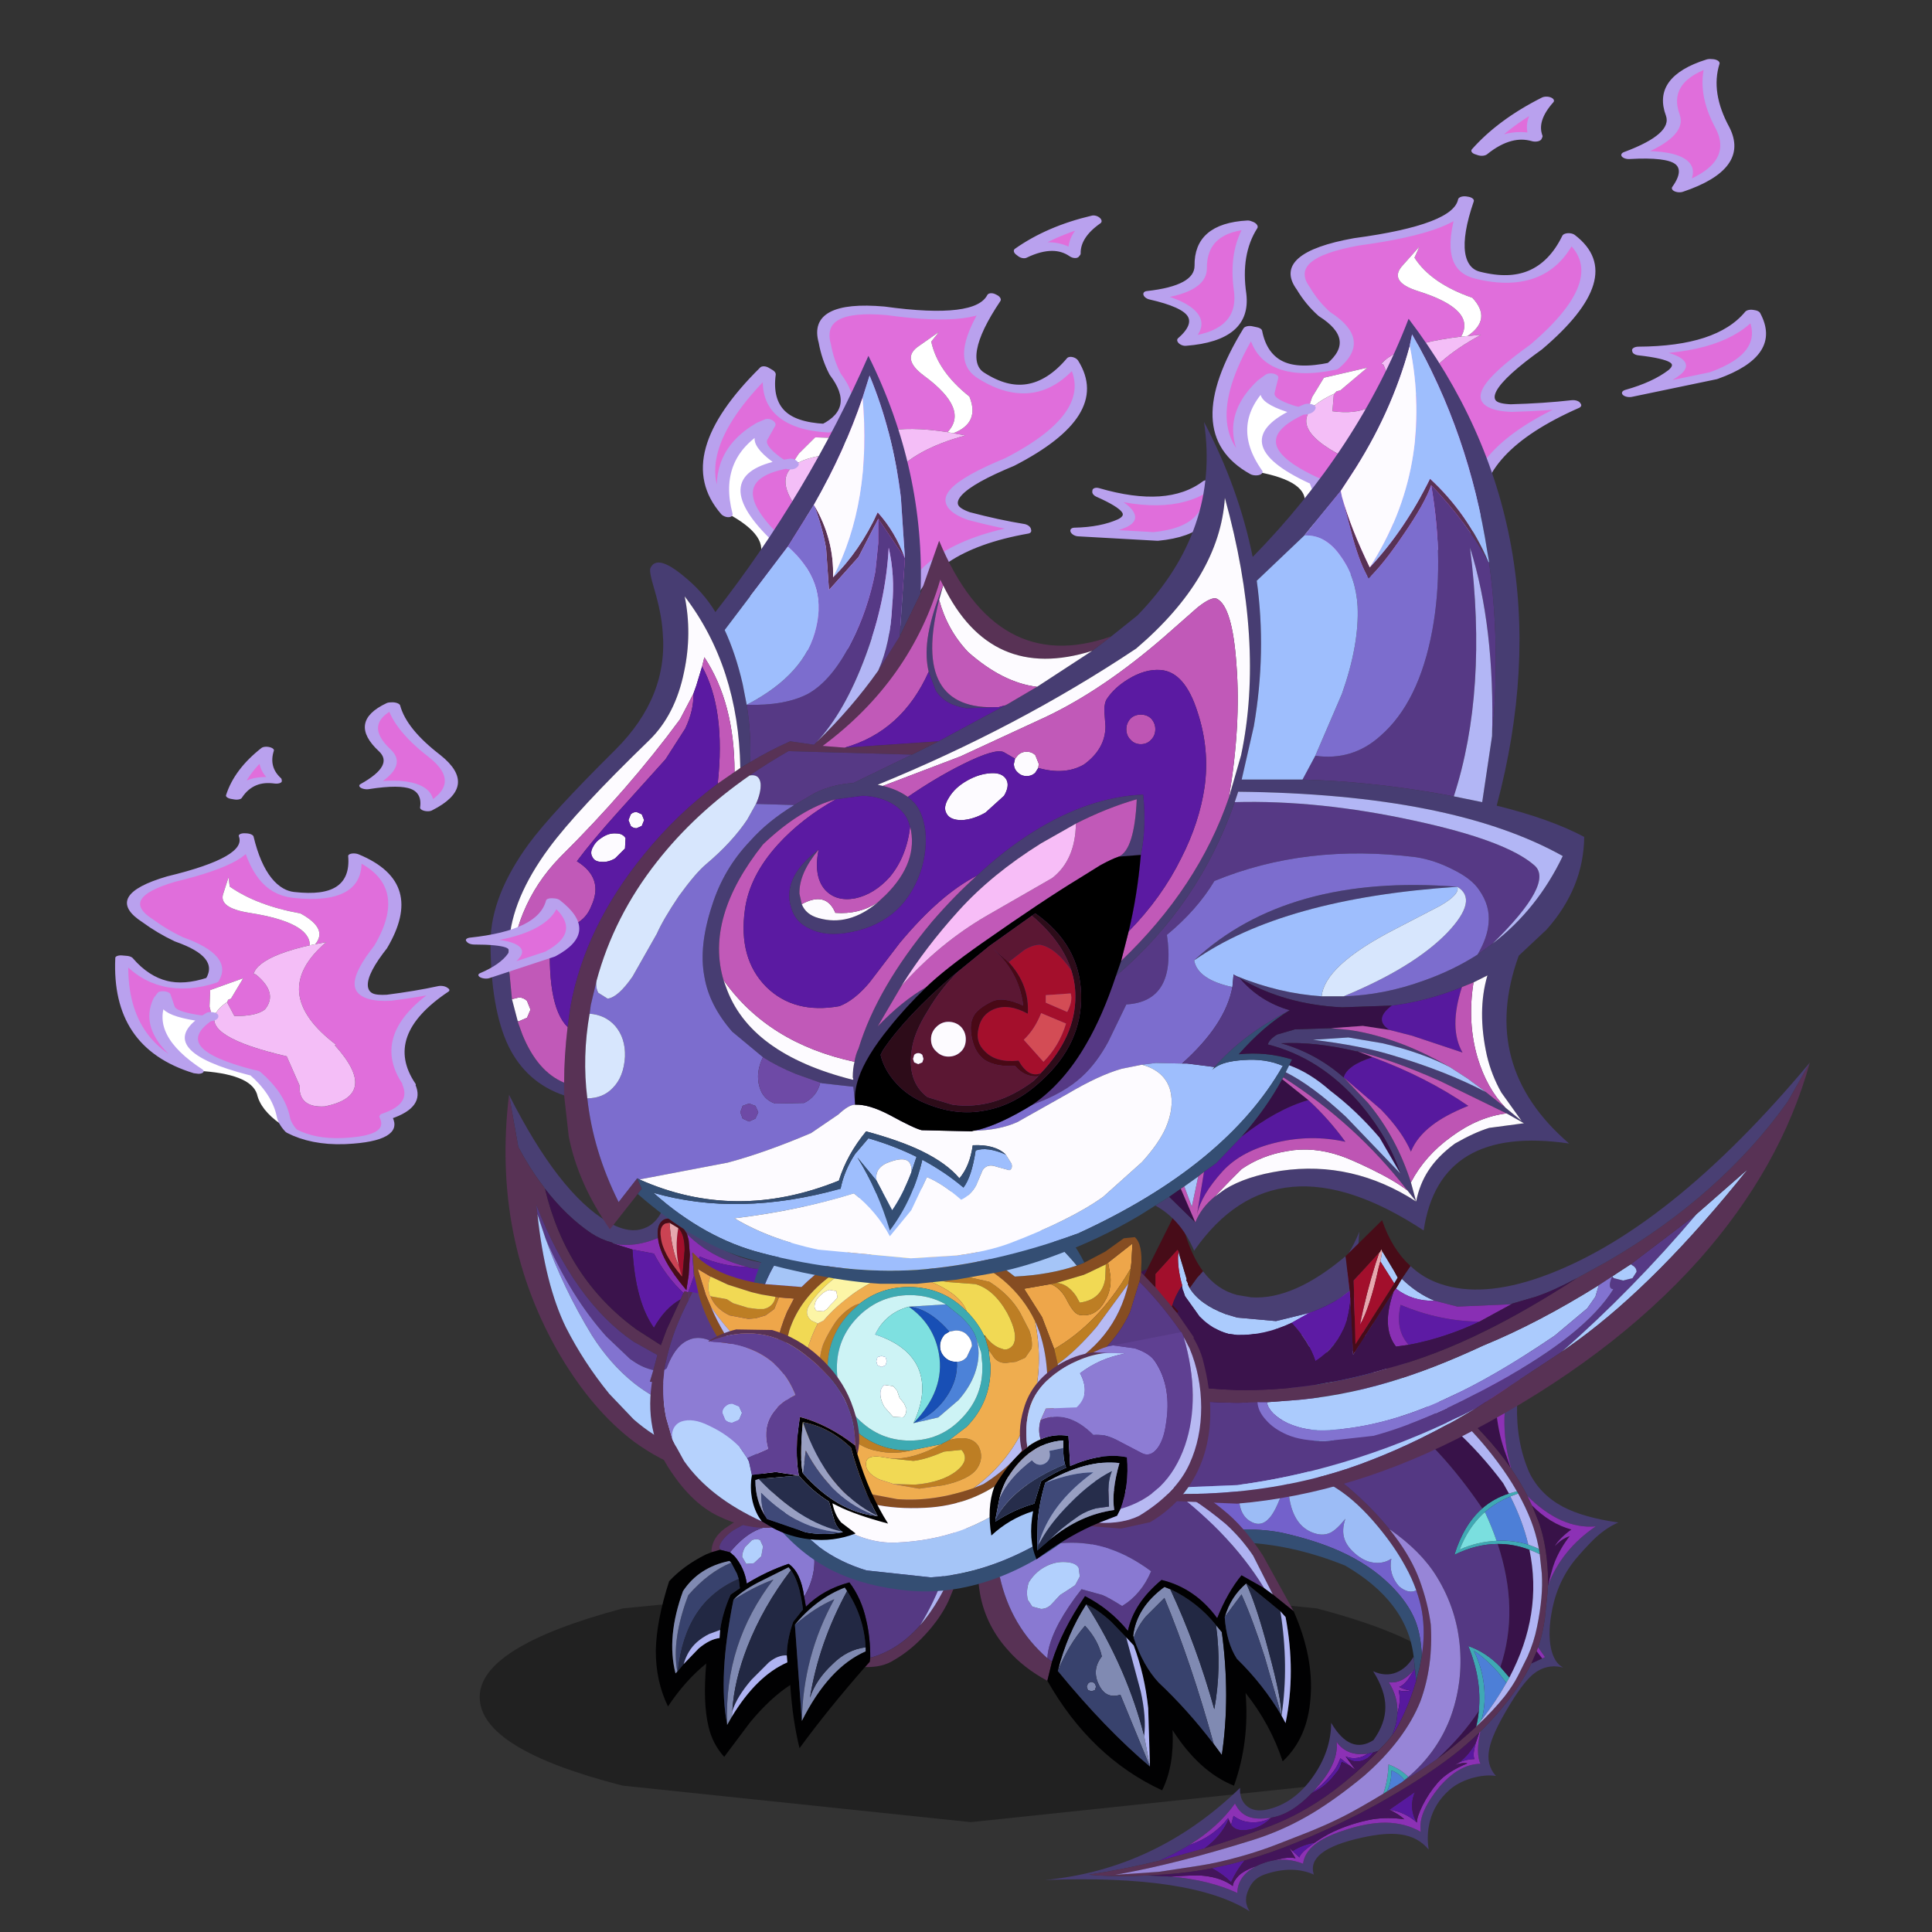 <svg xmlns:ffdec="https://www.free-decompiler.com/flash" xmlns:xlink="http://www.w3.org/1999/xlink" ffdec:objectType="frame" height="90" width="90" xmlns="http://www.w3.org/2000/svg"><rect width="100%" height="100%" fill="#333333" stroke="none"/><use ffdec:characterId="35" height="92.55" transform="matrix(1 0 0 1 -4.55 -3.551)" width="94.4" xlink:href="#a"/><defs><g id="a" transform="translate(4.55 3.55)"><use ffdec:characterId="1" height="7.15" transform="matrix(.86 0 0 1.619 22.346 73.308)" width="53.2" xlink:href="#b"/><use ffdec:characterId="10" height="356.1" transform="translate(46.8 53.072) scale(.101)" width="390.5" xlink:href="#c"/><use ffdec:characterId="12" height="24.8" transform="translate(30.55 68.45) scale(.54)" width="27.55" xlink:href="#d"/><use ffdec:characterId="14" height="28.8" transform="translate(45.55 67.85) scale(.54)" width="28.75" xlink:href="#e"/><use ffdec:characterId="16" height="38.2" transform="translate(50.154 49.5) scale(.54)" width="63.25" xlink:href="#f"/><use ffdec:characterId="18" height="33.25" transform="translate(23.55 51) scale(.54)" width="33.1" xlink:href="#g"/><use ffdec:characterId="20" height="36.35" transform="translate(32.1 54.5) scale(.54)" width="43.55" xlink:href="#h"/><use ffdec:characterId="24" height="99.2" transform="matrix(.011 -.176 -.328 -.02 88.035 28.32)" width="169.35" xlink:href="#i"/><use ffdec:characterId="24" height="99.2" transform="matrix(.064 -.172 -.28 -.105 57.658 37.871)" width="169.35" xlink:href="#i"/><use ffdec:characterId="30" height="83.3" transform="translate(22.85 14.85) scale(.54)" width="94.35" xlink:href="#j"/><use ffdec:characterId="32" height="18.3" transform="translate(30.3 61.85) scale(.54)" width="20.5" xlink:href="#k"/><use ffdec:characterId="34" height="19.7" transform="translate(46.1 62) scale(.54)" width="19.05" xlink:href="#l"/><use ffdec:characterId="24" height="99.2" transform="matrix(-.078 -.141 -.297 .013 38.202 52.33)" width="169.35" xlink:href="#i"/></g><g id="m" fill-rule="evenodd"><path d="m172.15 69.25-.2-.3q-12.1-18.15-11.9-41.15-8.65 16.15-26.6 25.8l-3.05 1.55-15.2-2.95q14.25 1.35 29.05-12.1 13-11.85 19.35-27.5-2.1 21.55 4.35 37.7 6.5 16.45 21.8 26.7 10.75 7.15 27.65.95 16.5-6.1 25.7-19.35-6.35 18.1-6.75 34.15-.45 16.9 5.6 30.85 4.95 10.15 15.45 15.8 9.6 5.05 25.65 7.3-5.1 2.2-10.1 6.65-3.15 2.85-8.45 8.9-9.05 10.3-11.9 24.35-2.15 10.5-.65 17.95 1.45 6.9 5.65 9.05-7.8-1.95-14.05 3.25-4.95 4.25-11.95 16.25-6.75 11.4-8.05 17.95-1.55 7.5 3.05 12.55-5.2-.75-11.55 1.15-6.1 1.9-9.95 5.35-6.75 6-8.95 14.35-1.65 6.5-.55 13.15-4.85-5.9-12.95-7-6.85-1-18.05 1.5-25.6 5.65-22 17-9.8-4.35-22.25-.2-3.8 1.25-5.9 3.8-1.4 1.65-2.5 4.65-1.65 4.5 1.05 8.7-26.6-17-94.4-14.45 51.15-4.85 90-42.5-.35 5.25 2.9 8.2 3.45 3.15 9.6 1.8 12.45-2.8 21.15-15.2 8.3-11.8 8.35-24.8 8.75 14.9 19.5 8 5.6-7.75 5.5-15.45-.05-7.55-5.65-16.35 5.75 2.65 10.8.55 4.65-1.85 7.9-7.25l.6 5.55-.3.4q-2.75 3.15-5.3 4.55-3 1.7-6.5 1.3 4.3 6.7 4 14.25-.2 4.9-2.4 10.15l-2.2 2.8-4.2 4.45-2.4.75-2.45.5q-9.55 1.45-14.45-5.5 1.15 8.8-7.6 19.4l-2.85 3.35-.95.95-.1.1q-9.35 9.75-18.6 11.25l-.3.05q-6.3.95-10.2-.5-4.05-1.55-6.2-6.1-7.75 10.9-21.1 19.15l-.25.15q-6.25 3.85-13.7 7.15-15.85 3.85-32.3 6.4 11.3 1.1 27.2.35l10.5.5q17.9 1.6 30.75 7.6-.05-4.25 2.75-7.75 2.15-2.7 5.8-4.55 1.15-.65 2.65-1.2 2.25-.9 4.5-1.35l.5-.1q7.05-1.3 14.1 1.45.6-4.95 5.35-8.8 4.45-3.6 12.95-6.4 11.1-3.8 19.8-3.75 8.95.1 16.2 4.25-.75-4.6 1.55-9.85 2.25-5.05 7.15-11.05 4.6-5.2 9.05-7.7 4.65-2.7 9.75-2.8-2.25-4.85 0-14.9l1.05-1.1q6.3-6.25 11.15-12.5 6.95-8.85 11.3-17.8l5-2.3 1.3-.6-3.2-4.5.5-1.5q1.75-5.5 2.65-12.1l1.15-11.2.25-3.65.1-.3q6.2-16.35 21.95-27.05-15.95 1.4-31.5-14-3.15-6.2-7.35-12.35l-.2-.65q-6.7-22.45 1.15-48.2-11.15 11.55-25.8 12.75l-1.95.1-8.65-.25q-10.9-8.15-24.05-15.55l-2.15-1.1" fill="#473d72"/><path d="m171.9 69.1.25.15 2.15 1.1q13.15 7.4 24.05 15.55 12.35 9.2 21.8 19.35l.6.65q7.1 7.6 12.65 15.65l.4.6q4.2 6.15 7.35 12.35l2.1 4.35 2.9 7.15q2.9 7.8 3.95 18.05.65 6.05.5 11.5v.3l-.25 3.65-1.15 11.2q-.9 6.6-2.65 12.1l-.5 1.5-.65 1.8-2.45 5.6q-4.35 8.95-11.3 17.8-4.85 6.25-11.15 12.5l-1.05 1.1-.5.5q-6.2 5.9-12 10.4-13.8 10.7-34.9 22.5-17.25 9.55-37.55 17.85-12.35 5.05-23.85 8.25l-5.6 1.5-9.45 2.1q-10.7 2.05-21.25 2.8l-8.25.5q-15.9.75-27.2-.35 16.45-2.55 32.3-6.4l21-5.75q14.1-4.2 29.85-10.1 15.3-5.8 29.55-16.4 10.25-7.65 20.75-18.45l4.2-4.45 2.2-2.8q2.65-3.8 5.55-10.15 3.3-7.3 5.5-14.95l1.6-6.3 1-5.15q1.7-10.85.05-20.6-.8-4.55-2.6-9.65-1.95-5.55-5.1-11.2-4.9-9-12.5-18.15Q162.6 137 153.15 131q-14.45-9.25-23.15-13.5-6.75-3.3-13.65-5.45-6.05-1.95-12-2.85L86 107.4q-10.2-.45-22.35.3l-3.25.3.15-2.2 4.2-.4q14.25-1.1 26.65-.25 7.2.5 14.35 1.8l10.4 2.25q12.2 3.2 22.7 8.5 10.05 5.1 19.3 12.5 11.05 9.35 19.3 19.55l2.5 3.25q7.7 10.2 11.4 20.2 3.9 10.65 5.2 20.6 1.15 19.15-4.8 35.4-7.2 17.9-26 34.4-12.55 10.35-23.5 17-13.1 7.9-27.3 12.4-36.5 11.45-64 16.2l20-1.35 18.8-2.85q8.45-1.3 18.85-4.2 9.5-2.65 17.95-6l13.2-5.15q8.95-3.6 16.2-7.25 7.15-3.6 18.7-10.6l1.65-1.05 6.85-4.2 9-5.75 7.25-4.95q7.2-5.25 15.35-12.5l2.7-2.45q7.95-7.45 13.2-14.05 3.85-5.05 5.9-9.05l.65-1.25 4-8.05q2.95-6.65 4.35-13.65 2.9-14 2.2-24.65l-.95-8.85-.4-2.5-.2-1.1q-1.2-6.1-3.45-11.95-2.4-6.15-5.9-12.45l-.6-1.05q-3.8-6.7-8.9-13.5-9.05-12.15-18.9-21.15-10.5-9.6-22.9-16.65l-2.95-1.7-10.5-5.95q-7.05-3.85-12.55-6.15l-5.95-2.25-2-.7Q141 60.7 127.35 58l-11.8-1.8-24.4-3-30.25-2.85-.35-3.9 54.15 5.7.2.05h.3l15.2 2.95q9.85 2.15 15.65 3.85 13.4 3.9 25.85 10.1" fill="#583255"/><path d="m171.95 68.95-.05.15q-12.45-6.2-25.85-10.1-5.8-1.7-15.65-3.85l3.05-1.55q3.15-1.15 7.55-3.65 4.1-2.3 7.45-4.65 4.65-3.15 7-7.5l.05 1.05q-3.35 10-13.25 17.65 5.7-1.2 10.6-4.2 2.85 6.1 7.2 9.6l-1.9-6q-.65-5.55 0-14 1.1 6.25 5.95 15.1 3.75 6.85 7.85 11.95m26.4 16.95 8.65.25q2.3.75 8.35 1.05l7.6-.4q-.95 3.1-1.05 6.75-.05 3.5.75 5.6l3.85-9.95q-.05 8.4 2.15 17.8.95 3.9 2.35 7.75l2.4 6.8q-5.55-8.05-12.65-15.65l-.6-.65q-9.45-10.15-21.8-19.35m49.6 123.5-5 2.3 2.45-5.6 2.55 3.3m2.65-33.85q.15-5.45-.5-11.5-1.05-10.25-3.95-18.05l-2.9-7.15q8.2 8.35 18.15 11.1-5.3 3.85-7.65 7.65 3.25-3.5 6.9-4.6-4.1 5.15-6.8 11.6-.95 2.35-1.8 5.65-.55 1.9-1.35 5.3h-.1" fill="#381248"/><path d="M208.95 86.05q14.65-1.2 25.8-12.75-7.85 25.75-1.15 48.2l-.2.05-2.4-6.8q-1.4-3.85-2.35-7.75-2.2-9.4-2.15-17.8l-3.85 9.95q.1-4.1 2.9-15.75l-4 1.9q-2.85 1.25-4.7 1.3l-7.9-.55m32.2 48.45q15.55 15.4 31.5 14-15.75 10.7-21.95 27.05.8-3.4 1.35-5.3.85-3.3 1.8-5.65 2.7-6.45 6.8-11.6-3.65 1.1-6.9 4.6 2.35-3.8 7.65-7.65-9.95-2.75-18.15-11.1l-2.1-4.35m4.9 69.8 3.2 4.5-1.3.6-2.55-3.3.65-1.8m-26.6 38.8q-2.25 10.05 0 14.9-5.1.1-9.75 2.8-4.45 2.5-9.05 7.7-4.9 6-7.15 11.05-2.3 5.25-1.55 9.85-7.25-4.15-16.2-4.25-8.7-.05-19.8 3.75-8.5 2.8-12.95 6.4-4.75 3.85-5.35 8.8-7.05-2.75-14.1-1.45l4.95-1.05q3.6-.6 5.65 0l-2.8-4.7 1.45 1.35 3.15 2.95q.35-1.95 5.85-5.95l1.1-.8q4.35-3.05 8.75-5.15 8.5-3.95 18-5.7 7.2-1.1 14.7 0-2.7-2.5-6.9-4.4 7 .95 12.7 5.9-.05-2.45 2.55-7.8 2.95-5.9 7.15-10.7 4.45-5.05 13.6-8.8-2.5-.5-5.9.8l2.05-1.15q3.05-1.5 7.15-1.65-1.1-1.7.7-7.85l1.5-4.35.5-.5M115.9 305.3q-3.65 1.85-5.8 4.55-2.8 3.5-2.75 7.75-12.85-6-30.75-7.6l7.75-.4q5.1-.25 7.9.1 8 .95 13 4.7.05-1.95 2.45-4.55 1.35-1.45 4-2.8 2.45-1.25 4.2-1.75m-30.75-9.85q13.35-8.25 21.1-19.15 2.15 4.55 6.2 6.1 3.9 1.45 10.2.5l.05.1q-4 2.1-8.35 2-4.95-.05-8.8-3l-1.1 4.15-1.15-2.55-.25-.55q-6.95 8.85-17.9 12.4m57.45-24.9 2.85-3.35q8.75-10.6 7.6-19.4 4.9 6.95 14.45 5.5-2.2 1.6-4.85 2-2.6.4-5-.55l-.45-.2.35.45 4.3 5.9-2.6-2-4.4-3.45q-1.5 4.3-4.2 7.35-3.5 4.55-8.05 7.75m38.55-35.9q.3-7.55-4-14.25 3.5.4 6.5-1.3 2.55-1.4 5.3-4.55l-2.85 4.5q-2.15 2.8-4.1 3.5 2.9 1.55 5.45 1.55-2.8.8-5.7.05 1.15 4.75-.6 10.5M133.45 53.6q17.95-9.65 26.6-25.8-.2 23 11.9 41.15-4.1-5.1-7.85-11.95-4.85-8.85-5.95-15.1-.65 8.45 0 14-2.05-7.1-2.65-17.05l-.05-1.05q-2.35 4.35-7 7.5-3.35 2.35-7.45 4.65-4.4 2.5-7.55 3.65" fill="#8c31b5"/><path d="M166.8 87.85q5-3.4 10.6-6.15 2.5-1.25 5.2-2.4l2.95 1.7-4.95 2.6q-5.75 3.1-10.35 6.2-6.6 4.4-11 8.8-9.45 9.5-9.7 19.9-3.9-2.7-6-6.85-4.8-9.55 0-26.6l1.6-5.1q1.75-5.25 4.35-11.15l2.1-4.55 2 .7-2.05 4.6q-2.5 5.75-4.15 10.9-7.55 22.95.25 33.85-.55-10.95 13.6-22.35l5.55-4.1m53.5 52.35q5.3-4.65 12.3-6.85l3.65-1.05.6 1.05-3.6 1.35q-6.75 2.8-11.8 7.25l-1.3 1.2q-6.45 6.3-10.3 16.05 8-3.6 17.05-4.05l2.45-.05q6.35 0 12.2 1.85 2.45.8 4.85 1.9l.4 2.5q-2.4-1.2-4.75-2.05-7.25-2.75-14.65-2.7-9.85.05-19.95 5 4.3-13.9 12.85-21.4m-44 130.55-1.65 1.05q2.15-6.2 2.4-13.5 5.3 1.95 9.15 5.75l-1.75 1.5q-2.5-3.25-6.15-4.5.25 5.4-2 9.7m52.35-57.4 4.15 4.85-1.4 2.5-3.65-4.75-3.35-3.55q-4.1-4-7.95-6.5 3.85 8 4.7 16.45.35 3.6.2 7-.25 4.4-1.4 8.45l-2.5 3.1q.9-3.6 1.25-7.3 1.45-14.4-4.85-29.9 8.1 2.75 14.8 9.65" fill="#3fa9b4"/><path d="M177.4 81.7q-5.6 2.75-10.6 6.15-9.75-5.2-19.4-7.4 1.65-5.15 4.15-10.9 10.3 3.9 19.9 8.9l5.95 3.25m5.75 184.85-6.85 4.2q2.25-4.3 2-9.7 3.65 1.25 6.15 4.5l-1.3 1m43.75-111.4q-2.15-6.3-5.15-12.75l-.3-.45q5.05-4.45 11.8-7.25 5.65 11.15 8.3 22.25-5.85-1.85-12.2-1.85l-2.45.05m-6.95 82.65q1.15-4.05 1.4-8.45.15-3.4-.2-7-.85-8.45-4.7-16.45 3.85 2.5 7.95 6.5l3.35 3.55 3.65 4.75q-4.8 8.55-11.45 17.1" fill="#4d7fd7"/><path d="M170.25 89.8q4.6-3.1 10.35-6.2 28.65 17.25 49.35 45l2.65 4.75q-7 2.2-12.3 6.85-19.45-28.6-40.9-44.35-4.6-3.35-9.15-6.05m47.2 151.1-2.7 2.45q-8.15 7.25-15.35 12.5 11.7-10.7 19.3-22.25-.35 3.7-1.25 7.3m9.95-84.3q7.4-.05 14.65 2.7 6.2 29.65-9.25 58.9l-4.15-4.85q8.85-26.4-1.25-56.75" fill="#381249"/><path d="m145.15 79.95-1.6 5.1q-4.8 17.05 0 26.6 2.1 4.15 6 6.85.25-10.4 9.7-19.9 4.4-4.4 11-8.8 4.55 2.7 9.15 6.05 21.45 15.75 40.9 44.35-8.55 7.5-12.85 21.4 10.1-4.95 19.95-5 10.1 30.35 1.25 56.75-6.7-6.9-14.8-9.65 6.3 15.5 4.85 29.9-7.6 11.55-19.3 22.25l-7.25 4.95-9 5.75 1.3-1 1.75-1.5q13.05-11.2 19.15-26.65 5.9-15.6 4.7-32.35-1.25-17.85-10.7-33.25-7.25-11.9-21.9-22.05-8.25-10.2-19.3-19.55-9.25-7.4-19.3-12.5-10.5-5.3-22.7-8.5l-10.4-2.25q.7-4.35 2.7-8.9 2.2-5.05 5.7-9.65 2.75 3.35 6.55 4.2 3.45.75 6.5-.9t4.25-4.95q1.35-3.55-.1-7.95 6.9-.2 13.8 1.15M127.1 97.7q-.8-.8-1.95-.8t-2 .8q-.8.85-.8 2t.8 1.95q.85.85 2 .85t1.95-.85q.85-.8.85-1.95t-.85-2M100 150.35q-11.1-3-29.8-3.75-2.95-.1-22.5.5 5.35-8.25 8.5-18 29.55 9.9 43.8 21.25" fill="#543883"/><path d="m151.55 69.55 2.05-4.6 5.95 2.25q5.5 2.3 12.55 6.15l10.5 5.95q-2.7 1.15-5.2 2.4l-5.95-3.25q-9.6-5-19.9-8.9m.05-5.3-2.1 4.55q-27.2-9.95-59.55-12.2l-28.8-2.35-.25-3.9 30.25 2.85 24.4 3 11.8 1.8q13.65 2.7 24.25 6.25m29 19.35 4.95-2.6q12.4 7.05 22.9 16.65 9.85 9 18.9 21.15 5.1 6.8 8.9 13.5l-3.65 1.05-2.65-4.75q-20.7-27.75-49.35-45m56.25 49.75q3.5 6.3 5.9 12.45 2.25 5.85 3.45 11.95l.2 1.1q-2.4-1.1-4.85-1.9-2.65-11.1-8.3-22.25l3.6-1.35m9.95 28 .95 8.85q.7 10.65-2.2 24.65-1.4 7-4.35 13.65l-4 8.05-.65 1.25q-2.05 4-5.9 9.05-5.25 6.6-13.2 14.05l2.5-3.1q6.65-8.55 11.45-17.1l1.4-2.5q15.45-29.25 9.25-58.9 2.35.85 4.75 2.05" fill="#b0b4f3"/><path d="m207 86.15 1.95-.1 7.9.55q1.85-.05 4.7-1.3l4-1.9q-2.8 11.65-2.9 15.75-.8-2.1-.75-5.6.1-3.65 1.05-6.75l-7.6.4q-6.05-.3-8.35-1.05M71.2 302.75q7.45-3.3 13.7-7.15l.25-.15q10.95-3.55 17.9-12.4l.25.55q-3.35 7.75-11.1 13.4l-21 5.75m70.45-31.25.95-.95q4.55-3.2 8.05-7.75 2.7-3.05 4.2-7.35l4.4 3.45-3.8-1.8q-.65 2.5-1.65 4.05l-2.85 3.45q-2.05 2.3-4.4 4.05-2.15 1.5-4.9 2.85m25.85-18.2 2.45-.5q-2.15 3.05-5.6 3.9-3.75.9-6.8-1.7l.1-.25q2.4.95 5 .55 2.65-.4 4.85-2m11.25-8.5q2.2-5.25 2.4-10.15 1.75-5.75.6-10.5 2.9.75 5.7-.05-2.55 0-5.45-1.55 1.95-.7 4.1-3.5l2.85-4.5.3-.4.55 5.55q-2.2 7.65-5.5 14.95-2.9 6.35-5.55 10.15m-20.6-188.9 1.9 6q-4.35-3.5-7.2-9.6-4.9 3-10.6 4.2 9.9-7.65 13.25-17.65.6 9.95 2.65 17.05m-53.7 230.25 1.1-4.15q3.85 2.95 8.8 3 4.35.1 8.35-2l.25-.15q-4.4 4.5-10.35 5.55-5.95 1.05-8.15-2.25m73-6.95 11.8-8.2q-1.7 4-1.25 8.1.35 3.2 2.15 6-5.7-4.95-12.7-5.9m32.15-21.75q4.7-3.6 7.85-9.5-1.8 6.15-.7 7.85-4.1.15-7.15 1.65m-98.95 45.15q-3.8 4.65-6.2 10-4.1-4-8.85-6.4l9.45-2.1 5.6-1.5m32.25-8.15-1.1.8q-5.5 4-5.85 5.95l-3.15-2.95q4.95-3.05 10.1-3.8" fill="#57199e"/><path d="m166.8 87.85-5.55 4.1q-14.15 11.4-13.6 22.35-7.8-10.9-.25-33.85 9.65 2.2 19.4 7.4m60.1 67.3q-9.05.45-17.05 4.05 3.85-9.75 10.3-16.05l1.3-1.2.3.45q3 6.45 5.15 12.75" fill="#7adfdf"/><path d="m60.4 108 3.25-.3q12.15-.75 22.35-.3l18.35 1.8q5.95.9 12 2.85-7.5 9.9-8.2 20.75-.65 10.65 6 13.8 5 2.4 8.95-3.2 3.8-5.3 7.65-19.6-.9 22.05 10.4 27.2 5.1 2.3 9.05.45 2.9-1.4 6.95-6.45-1.75 5.2-.45 9.2 1.3 4 5.85 7.6 4.2 3.3 8.6 3.5 4.05.25 7.2-1.9-1.4 7.1 3.6 12.8 4.35 3.55 7.9 1.8 1.8 5.1 2.6 9.65 1.65 9.75-.05 20.6-.35-9.4-2.9-16.05-3.4-8.6-11.75-16.8-9.35-9.2-22.95-15.35-11.4-5.15-27.05-8.65-9.2-1.8-20.75-1.45l-7 .4Q85.75 139 56.2 129.1q3.15-9.7 4.15-20.9l.05-.2m-15.2 42.7 14.75-.75L92.5 151l-8.75 1q-4.35.5-17 3.15l-30 6.25-1.55.35q5.6-5.1 10-11.05" fill="#7361cb"/><path d="M116.35 112.05q6.9 2.15 13.65 5.45 8.7 4.25 23.15 13.5 9.45 6 19.1 17.65 7.6 9.15 12.5 18.15 3.15 5.65 5.1 11.2-3.55 1.75-7.9-1.8-5-5.7-3.6-12.8-3.15 2.15-7.2 1.9-4.4-.2-8.6-3.5-4.55-3.6-5.85-7.6-1.3-4 .45-9.2-4.05 5.05-6.95 6.45-3.95 1.85-9.05-.45-11.3-5.15-10.4-27.2-3.85 14.3-7.65 19.6-3.95 5.6-8.95 3.2-6.65-3.15-6-13.8.7-10.85 8.2-20.75" fill="#9cbcf6"/><path d="M174.65 271.8q-11.55 7-18.7 10.6-7.25 3.65-16.2 7.25l-13.2 5.15q-8.45 3.35-17.95 6-10.4 2.9-18.85 4.2l-18.8 2.85-20 1.35q27.5-4.75 64-16.2 14.2-4.5 27.3-12.4 10.95-6.65 23.5-17 18.8-16.5 26-34.4 5.95-16.25 4.8-35.4-1.3-9.95-5.2-20.6-3.7-10-11.4-20.2l-2.5-3.25q14.65 10.15 21.9 22.05 9.45 15.4 10.7 33.25 1.2 16.75-4.7 32.35-6.1 15.45-19.15 26.65-3.85-3.8-9.15-5.75-.25 7.3-2.4 13.5" fill="#9785d7"/><path d="m189.25 214.15-.6-5.55q-1.55-13.05-9.7-23.6-7.7-10.1-21.85-18.4-25.2-10.2-49.65-10.75-23.9-.45-58.35 8.25-10.55 2.65-21.55 3.8 4.05-2.9 7.65-6.15l1.55-.35 30-6.25q12.65-2.65 17-3.15l8.75-1 7.5-.65 7-.4q11.55-.35 20.75 1.45 15.65 3.5 27.05 8.65 13.6 6.15 22.95 15.35 8.35 8.2 11.75 16.8 2.55 6.65 2.9 16.05l-1 5.15-1.6 6.3-.55-5.55" fill="#344e73"/><path d="M149.5 68.8q-2.6 5.9-4.35 11.15-6.9-1.35-13.8-1.15 1.45 4.4.1 7.95-1.2 3.3-4.25 4.95-3.05 1.65-6.5.9-3.8-.85-6.55-4.2-3.5 4.6-5.7 9.65-2 4.55-2.7 8.9-7.15-1.3-14.35-1.8-12.4-.85-26.65.25l-4.2.4q2.2-26.7.6-51.55l28.8 2.35q32.35 2.25 59.55 12.2m-22.4 28.9q.85.85.85 2t-.85 1.95q-.8.85-1.95.85t-2-.85q-.8-.8-.8-1.95t.8-2q.85-.8 2-.8t1.95.8m-79.4 49.4q19.55-.6 22.5-.5 18.7.75 29.8 3.75l-7.5.65-32.55-1.05-14.75.75 2.5-3.6" fill="#371247"/><path d="m0 0 2.75.2-.3 1.75L0 0" fill="#1c1546"/><path d="m123.55 302.65-.5.1q-2.25.45-4.5 1.35-1.5.55-2.65 1.2-1.75.5-4.2 1.75-2.65 1.35-4 2.8-2.4 2.6-2.45 4.55-5-3.75-13-4.7-2.8-.35-7.9-.1l-7.75.4-10.5-.5 8.25-.5q10.55-.75 21.25-2.8 4.75 2.4 8.85 6.4 2.4-5.35 6.2-10 11.5-3.2 23.85-8.25 20.3-8.3 37.55-17.85 21.1-11.8 34.9-22.5 5.8-4.5 12-10.4l-1.5 4.35q-3.15 5.9-7.85 9.5l-2.05 1.15q3.4-1.3 5.9-.8-9.15 3.75-13.6 8.8-4.2 4.8-7.15 10.7-2.6 5.35-2.55 7.8-1.8-2.8-2.15-6-.45-4.1 1.25-8.1l-11.8 8.2q4.2 1.9 6.9 4.4-7.5-1.1-14.7 0-9.5 1.75-18 5.7-4.4 2.1-8.75 5.15-5.15.75-10.1 3.8l-1.45-1.35 2.8 4.7q-2.05-.6-5.65 0l-4.95 1.05m-.6-19.8q9.25-1.5 18.6-11.25l.1-.1q2.75-1.35 4.9-2.85 2.35-1.75 4.4-4.05l2.85-3.45q1-1.55 1.65-4.05l3.8 1.8 2.6 2-4.3-5.9q3.05 2.6 6.8 1.7 3.45-.85 5.6-3.9l2.4-.75q-10.5 10.8-20.75 18.45-14.25 10.6-29.55 16.4-15.75 5.9-29.85 10.1 7.75-5.65 11.1-13.4l1.15 2.55q2.2 3.3 8.15 2.25 5.95-1.05 10.35-5.55" fill="#43155a"/></g><g id="n" fill-rule="evenodd"><path d="m27.25 3.6.3.35q-.75 3.35-1.7 5.95l-.6 1.45q-.7 1.5-2.05 2.95-1.25 1.35-2.65 2.15-1 .65-2.5.6l.4-.45.05-.35q2.4-.65 4.3-2.8 1.75-2 3.05-5.3l1.4-4.55M4.8 7.15q0-1.2 1.15-2.05Q11.25 1.4 21.6 0l.25.1Q12.5 2 6.95 5.1q-.65.35-1.15.95-.5.65-.2.9h-.1l-.7.2" fill="#583255"/><path d="M6.4 7.15Q7.35 6 8.3 5.45q1.3-.75 2.95-.6 2 .2 2.35 2.2.35 1.9-.8 3.95-.3-2.15-1.35-2.85-1.9.65-3.6 1.7Q7.65 8.5 6.8 7.5l-.4-.35M8.3 6.1l-.6.6q-.25.45-.25.85l.35.6.65-.05.65-.6.15-.85L9 6.1q-.3-.15-.7 0" fill="#8979d2"/><path d="M21.85.1q2.25.95 4 2.35l.15.1-.15 2.25q-.55 4.55-3.05 8.65-1.9 2.15-4.3 2.8 0-1.8-.35-3.25-.4-1.85-1.45-3.25-2.25.6-3.75 2.1L12.8 11q1.15-2.05.8-3.95-.35-2-2.35-2.2-1.65-.15-2.95.6-.95.55-1.9 1.7l-.8-.2q-.3-.25.2-.9.5-.6 1.15-.95Q12.5 2 21.85.1" fill="#553983"/><path d="M8.3 6.1q.4-.15.7 0l.25.55-.15.85-.65.6-.65.05-.35-.6q0-.4.25-.85l.6-.6" fill="#b2d0fd"/><path d="M18.05 17.05q-3.2 3.65-5.65 7-.6-2.4-.8-5.45-1.7 1.1-3.45 3.2l-2.25 3q-1-1.1-1.35-2.6-.5-2.05-.2-5.45-1.8 1.45-3.3 3.7Q0 18.3 0 15.65q.05-2.6 1.15-6Q2.4 8.3 4.3 7.35l.5-.2.7-.2h.1l.8.2.4.35q.85 1 1.05 2.35 1.7-1.05 3.6-1.7 1.05.7 1.35 2.85l.15.85q1.5-1.5 3.75-2.1 1.05 1.4 1.45 3.25.35 1.45.35 3.25l-.05.35-.4.45m-12.5-3.2q.2-1.45.9-3.05l.8-.55-.1-.8L7 9l-.5-.95-.15-.15q-2.65.55-4 2.6-1.45 3.95-.65 7.1l.15-.15.05-.05.5-.6 1.3-1.35q.95-.8 1.8-.9l.05-.7m6.1-5.15-.2-.25-2.7 1.35q-1.4.75-2.05 1.45-1.35 6.7-.55 10.7v.1l.4-.7q2.15-3.55 4.8-4.7l-.05-.6q0-1.3.55-2.9l.75-.95.1-.1q-.3-2.4-1.05-3.4m4.85 1.8-.2-.3q-2.45.95-4.3 3.2l.6 8.3q2.3-4.6 5.5-6v-.35q-.15-2.65-1.6-4.85" fill="#010102"/><path d="M6.5 8.05 7 9l.15.45Q2.55 11.4 1.9 17.4h-.05q-.5-2.7.95-6.55 1.75-2 3.7-2.8m-.35 13.9q-.8-4 .55-10.7 1.8-1.15 3.45-1.75-4.25 5.5-4 12.45M12 13.4q1.75-1.5 3.4-2.2-2.7 4.9-2.8 10.5l-.6-8.3" fill="#38426d"/><path d="m1.85 17.45-.15.15q-.8-3.15.65-7.1 1.35-2.05 4-2.6l.15.15q-1.95.8-3.7 2.8-1.45 3.85-.95 6.55v.05m4.85-6.2q.65-.7 2.05-1.45l2.7-1.35.2.25q-2.4 3.15-3.75 6.6-1.15 2.95-1.3 5.55l-.05.5-.4.7v-.1Q5.9 15 10.15 9.5q-1.65.6-3.45 1.75M12 13.4q1.85-2.25 4.3-3.2l.2.3q-2.45 4.5-3.2 9.2.5-1.55 1.95-2.9 1.25-1.25 2.85-1.45v.35q-3.2 1.4-5.5 6 .1-5.6 2.8-10.5-1.65.7-3.4 2.2" fill="#808ab2"/><path d="m7.15 9.45.1.8-.8.55q-.7 1.6-.9 3.05l-.95.35q-.6.3-1.05.7-.8.7-1.15 1.9l-.5.6q.65-6 5.25-7.95m4.5-.75q.75 1 1.05 3.4l-.1.1-.75.95q-.55 1.6-.55 2.9-.75-.05-1.55.6l-1.5 1.5Q7 19.6 6.6 20.85q.15-2.6 1.3-5.55 1.35-3.45 3.75-6.6m6.45 6.65q-1.6.2-2.85 1.45-1.45 1.35-1.95 2.9.75-4.7 3.2-9.2 1.45 2.2 1.6 4.85" fill="#222843"/><path d="m26 2.55 1.25 1.05-1.4 4.55q-1.3 3.3-3.05 5.3 2.5-4.1 3.05-8.65L26 2.55M5.55 13.85l-.05.7q-.85.1-1.8.9L2.4 16.8q.35-1.2 1.15-1.9.45-.4 1.05-.7l.95-.35m5.75 2.2.05.6q-2.65 1.15-4.8 4.7l.05-.5q.4-1.25 1.65-2.7l1.5-1.5q.8-.65 1.55-.6" fill="#afb3f2"/></g><g id="o" fill-rule="evenodd"><path d="M15.85 2.2q-1.55-.75-3.05-1.1Q8.1-.1 4.5 2.9q-3.65 3-2.65 7.45l.05.05q.95 4.25 4.1 7l.4.3-.4 1.65q-2.05-1.1-3.4-2.65-1.8-2-2.35-4.55-.7-3.5.75-6.45Q2.6 2.3 6.55.65q2.95-1.3 7.3.05 3.95 1.15 7.25 3.85 1.85 1.45 3.5 4l2.65 4.8-1.8-1.45-1.7-3.35Q22.7 7 21.35 5.8q-2.75-2.3-5.5-3.6" fill="#583255"/><path d="M1.85 10.35Q.85 5.9 4.5 2.9q3.6-3 8.3-1.8 1.5.35 3.05 1.1 5.75 4.1 8.85 9.15l-1.95-1.1q-1.2 1.45-2.1 3.7-1.9-2.6-4.8-3.3-2.4 2-2.9 4.4-1.55-1.9-3.7-3-2 2.95-2.85 5.65l-.4-.3q.05-1.25 1-3.05.8-1.45 1.95-2.9l1.8.5q.5.2 1.7.95 1.65-1 2.5-3Q11.4 7.25 7.6 7.45q-3.7.15-5.75 2.9" fill="#553983"/><path d="M6 17.4q-3.15-2.75-4.1-7l-.05-.05Q3.9 7.6 7.6 7.45q3.8-.2 7.35 2.45-.85 2-2.5 3-1.2-.75-1.7-.95l-1.8-.5Q7.8 12.9 7 14.35q-.95 1.8-1 3.05m-1.6-6.55q-.25.7-.1 1.5l.4.6.75.2q.55 0 .95-.45l.7-.75.7-.45.6-.4.4-.75-.1-.75q-.3-.5-1.35-.5-.85 0-1.7.5-.75.45-1.25 1.25" fill="#8979d2"/><path d="M4.4 10.85q.5-.8 1.25-1.25.85-.5 1.7-.5 1.05 0 1.35.5l.1.75-.4.75-.6.4-.7.45-.7.75q-.4.45-.95.45l-.75-.2-.4-.6q-.15-.8.1-1.5" fill="#b2d0fd"/><path d="M20.35 24.8q-1.9-6.9-4.25-12.6l-1.6 1.6q-.75.9-1.05 1.85l-.05-.2q.3-2.45 2.7-4.2l.5.2q2.25 4.8 3.8 10.35.65-3.55.15-7.25l.5.6q.75 5.55 0 10.6l-.7-.95m-11-12.05q1.75 2.7 3.1 5.8 1.2 2.8 1.9 5.55l.5 2.65-2.55-6.2q-1.25.4-1.85-.85-.65-1.3.25-2.45-.3-1.4-1.45-2.65-1.4 1.6-2.35 3.9.8-3.2 2.45-5.75m.85 7.1-.1.3-.3.1-.3-.1-.1-.3.1-.25q.15-.15.3-.15t.3.15l.1.25m16 2.5-1.45-5.05q-1-3.15-2-5.4l-1.45 1.95q.5-1.75 1.85-2.9.9 1.9 1.95 5.9 1.1 4.05 1.1 5.5" fill="#808ab2"/><path d="m25.45 11.9 1.8 1.45q1.75 4 1.45 7.5-.25 3.45-2.4 5.45-1.05-3.2-3.2-5.9.35 4.2-1 8-3-1.2-5.3-4.8.15 3.1-.9 5.2-6.15-2.85-9.9-9.45l.4-1.65q.85-2.7 2.85-5.65 2.15 1.1 3.7 3 .5-2.4 2.9-4.4 2.9.7 4.8 3.3.9-2.25 2.1-3.7l1.95 1.1.75.55m-5.1 12.9.7.95q.75-5.05 0-10.6l-.5-.6q-1.6-2-3.95-3.1l-.5-.2q-2.4 1.75-2.7 4.2l.05.2q.8 2.4 2.15 3.85 2.5 2.35 4.75 5.3m-7.55-9.2-1.3-1.35q-1.15-1.05-2.15-1.5Q7.7 15.3 6.9 18.5q4.1 5 7.95 8.25l-.15-5.05q-.3-2.85-1.25-5.4l-.65-.7m10.35-4.65q-1.35 1.15-1.85 2.9.15 2.2 1.05 3.6 2.3 2.25 3.85 4.9l.35.65q.9-4.4 0-9.15l-.45-.5-2.95-2.4" fill="#010102"/><path d="M13.45 15.65q.3-.95 1.05-1.85l1.6-1.6q2.35 5.7 4.25 12.6-2.25-2.95-4.75-5.3-1.35-1.45-2.15-3.85m1.4 11.1Q11 23.5 6.9 18.5q.95-2.3 2.35-3.9 1.15 1.25 1.45 2.65-.9 1.15-.25 2.45.6 1.25 1.85.85l2.55 6.2m-4.65-6.9-.1-.25q-.15-.15-.3-.15t-.3.15l-.1.25.1.3.3.1.3-.1.1-.3m11.1-6 1.45-1.95q1 2.25 2 5.4l1.45 5.05q-1.55-2.65-3.85-4.9-.9-1.4-1.05-3.6" fill="#38426d"/><path d="M20.55 14.55q.5 3.7-.15 7.25-1.55-5.55-3.8-10.35 2.35 1.1 3.95 3.1m-11.2-1.8q1 .45 2.15 1.5l1.3 1.35 1.25 4.65q.5 2.25.3 3.85-.7-2.75-1.9-5.55-1.35-3.1-3.1-5.8m16.85 9.6q0-1.45-1.1-5.5-1.05-4-1.95-5.9l2.95 2.4q.75 4.7.1 9" fill="#222843"/><path d="M15.85 2.2q2.75 1.3 5.5 3.6 1.35 1.2 2.4 2.75l1.7 3.35-.75-.55Q21.6 6.3 15.85 2.2m-1.5 21.9q.2-1.6-.3-3.85L12.8 15.6l.65.7q.95 2.55 1.25 5.4l.15 5.05-.5-2.65m11.85-1.75q.65-4.3-.1-9l.45.5q.9 4.75 0 9.15l-.35-.65" fill="#afb3f2"/></g><g id="p" fill-rule="evenodd"><path d="m45.4 17.4 5-3.8.7-.55q-5.55 6.55-11.65 11.9L32.1 29.8q-10.15 5.25-20.65 6.65l-11.2.45q1.3-3.35.45-8.85 5.05 1.25 10.75 1.3l1.75-.05q.05.8.75 1.55.65.75 1.8 1.25 1.25.55 3.4.55l4.05-.45q4.65-1.25 10.85-4.7 7.45-4.1 9.85-7.95-.55-.05-.1-1.1l.15.15.8.2.8-.2.35-.55q0-.35-.35-.55l-.15-.1" fill="#563985" transform="translate(2.4)"/><path d="m43.8 18.45.45-.3 1.15-.75.15.1q.35.2.35.55l-.35.55-.8.2-.8-.2-.15-.15m7.3-5.4 4.4-3.85q-7.75 9.7-14.65 14.75l-1.4 1q6.1-5.35 11.65-11.9m-19 16.75q-4.8 2.85-9.25 4.55Q17.6 36.4 11.45 37q-5.3.5-11.2-.1l11.2-.45q10.5-1.4 20.65-6.65M14 29.3l2.05-.15q4.2-.3 8.55-1.6 3.7-1.1 8.1-3.15 4.65-1.9 9.95-5.2l-.3 1-.7 1-2.8 2.35q-5.3 3.6-9.3 5.4-5.25 2.45-10.1 2.75-2 .15-3.65-.6-1.55-.75-1.8-1.8m9.8-12.15.1-.5.05-.4L25 18l.3.55-.3.5-1.2-1.9m-6.15 4.45-1.5.85q-2.35 1.1-4.7 1.05l-.75-.1q-1.35-.35-2.5-1.5l-1.25-1.75-.15-.45-.05-.1-.05-.3v-.1q-.4-1.45-.35-2.55l.05-.35.05.25.65 2.15-.05.05.15.3v.1l.15.3q.85 1.4 3.1 2.25l1 .3 3.35.3 2.85-.7m7.5-2.1.5-.85q1.35 1.3 2.85 1.9-1.95.05-3.35-1.05" fill="#abcbfd" transform="translate(2.4)"/><path d="m45.4 17.4-1.15.75-.45.3-1.15.75q-5.3 3.3-9.95 5.2-4.4 2.05-8.1 3.15-4.35 1.3-8.55 1.6L14 29.3h-.8l-1.75.05Q5.75 29.3.7 28.05l-.1-.65 1.1-.55q4.85 1.25 9.75 1.4 6.45.1 12.9-1.85 4.2-1.1 8.6-3.3 3.45-1.7 7.8-4.5l2.55-1.4q9.85-5.7 15.65-13.85L60.85 0q-2.5 9.05-9.55 17-7.6 8.5-19.7 14.85-10.1 5.35-20.15 6.2L.4 37.6l-.4-.1.15-.4.1-.2q5.9.6 11.2.1 6.15-.6 11.4-2.65 4.45-1.7 9.25-4.55l7.35-4.85 1.4-1Q47.75 18.9 55.5 9.2l-4.4 3.85-.7.55-5 3.8" fill="#583255" transform="translate(2.4)"/><path d="M13.2 29.3h.8q.25 1.05 1.8 1.8 1.65.75 3.65.6 4.85-.3 10.1-2.75 4-1.8 9.3-5.4l2.8-2.35.7-1 .3-1 1.15-.75q-.45 1.05.1 1.1-2.4 3.85-9.85 7.95-6.2 3.45-10.85 4.7l-4.05.45q-2.15 0-3.4-.55-1.15-.5-1.8-1.25-.7-.75-.75-1.55" fill="#8273d0" transform="translate(2.4)"/><path d="m60.85 0-1.9 3.35Q53.15 11.5 43.3 17.2l-2.55 1.4q-2.05 1.1-3.55 1.6l-2.05.6-.05.05-4.65.2-1.75-.45-.2-.05q-1.5-.6-2.85-1.9l.75-1.1q1.1 1.05 2.6 1.55 3.55 1.2 8.65-.6 11-3.9 23.2-18.5m-39.7 19.7-.8.6q-1.15.75-2.7 1.3l-2.85.7-3.35-.3-1-.3q-2.25-.85-3.1-2.25l.65-.9.5-.55q1.2 1.6 2.95 2.05l1.2.2q3.65.25 8.15-3.55l.35 3" fill="#493f73" transform="translate(2.4)"/><path d="m23.95 16.25-.05.4-.1.5-.15.55q-.75 3.45-1.6 4.9.5-2.6 1.35-5.3l.3-.9.1-.1v-.05l.1-.15.05.15" fill="#e6a8ae" transform="translate(2.4)"/><path d="m23.95 16.25-.05-.15-.1.15v.05l-.1.1-2.2 2.4.15 5.5L25 19.05l.3-.5L25 18l-1.05-1.75m-3.15.45 3.15-3.1q.85 2.5 2.45 3.95l-.75 1.1-.5.85-.2.25-3.5 5.45-.25-4.85-.05-.65-.35-3M7.35 19.45l-.15-.3v-.1l-.15-.3.05-.05-.65-2.15-.05-.25-.1-.15-1.9 2.1v1.2l-.2-.2-.8-.85.3-.6 2.55-5.1.15-.35q.65 3.7 2.1 5.65l-.5.55-.65.9" fill="#470c18" transform="translate(2.4)"/><path d="m23.7 16.4-.3.9q-.85 2.7-1.35 5.3.85-1.45 1.6-4.9l.15-.55 1.2 1.9-3.35 5.25-.15-5.5 2.2-2.4M4.4 19.45v-1.2l1.9-2.1.1.15-.05.35q-.05 1.1.35 2.55v.05l-.05.05q-.55.8-.85 1.8l-1.4-1.65" fill="#a20f2c" transform="translate(2.4)"/><path d="m21.15 19.7.05.65q-.15 3.55-3 5.4-.55-1.7-2.05-3.3l1.5-.85q1.55-.55 2.7-1.3l.8-.6m5.1 4.65q-1.2-1.3-.7-3.45 3.3 1.4 6.8 1.45-2.95 1.4-6.1 2" fill="#5d1ba4" transform="translate(2.4)"/><path d="m24.95 19.75.2-.25q1.4 1.1 3.35 1.05l.2.05 1.75.45 4.65-.2-2.75 1.5q-3.5-.05-6.8-1.45-.5 2.15.7 3.45l-1.1.15q-1.3-1.65-.2-4.75" fill="#892fb4" transform="translate(2.4)"/><path d="m.25 36.9-.1.2-1.65-3.8q-1.75-4.7-.1-9.65 1.45-4.25 5.3-5.85l-.3.6.8.85.2.2 1.4 1.65q.3-1 .85-1.8h.05l.05.3.05.1.15.45L8.2 21.9q1.15 1.15 2.5 1.5l.75.1q2.35.05 4.7-1.05 1.5 1.6 2.05 3.3 2.85-1.85 3-5.4l.25 4.85 3.5-5.45q-1.1 3.1.2 4.75l1.1-.15q3.15-.6 6.1-2l2.75-1.5.05-.05 2.05-.6q1.5-.5 3.55-1.6-4.35 2.8-7.8 4.5-4.4 2.2-8.6 3.3-6.45 1.95-12.9 1.85-4.9-.15-9.75-1.4l-1.1.55.1.65q.85 5.5-.45 8.85" fill="#3b134c" transform="translate(2.4)"/></g><g id="q" fill-rule="evenodd"><path d="M.3 0q4.3 8.5 8.5 10.95 1.85 1.1 3.2.55 1.35-.5 1.9-2.6l1.9 2.35q1.95 1.85 4.45 2.75 4.05 1.4 8.8-.1l-1.25.85-1.1.2-2.55.25-2.7-.2-.5-.1-.05-.05-.6-.15q-2.7-.8-4.5-2.55l-.15-.15-.35-.55q-.85-1-1.6-.7-.7.35-.55 1.6-2 .85-3.8.5l-.1-.05-.05-.05q-.95-.25-1.8-.8-2.15-1.45-4-3.85l-.25-.35Q2.05 6.3 1.1 4.5L.3 0" fill="#493f73"/><path d="M9.35 12.85q1.8.35 3.8-.5.2 1.85 2.45 4.5l.2-1.3.1-1.75-.1-1.25-.15-.55.15.15q1.8 1.75 4.5 2.55l.6.15q-2.05 0-4.15-.9l-.1.25-.55-.55.15 2-.45 1.25-.05.15-.3-.1-.1.15q-1.5-1.4-2.55-3.4l-1.85-.35-1.6-.5" fill="#892fb4"/><path d="m27.8 14.75-.75.55-1.55 1.35q-6.1-.15-8.85-2.45l.1-.25q2.1.9 4.15.9l.05.05.5.1 2.7.2 2.55-.25 1.1-.2m-12 2.3h-.05l.05-.15v.15m-.45.05-.25.55q-1.35.75-2.3 2.45-1.6-2.25-1.85-6.75l1.85.35q1.05 2 2.55 3.4" fill="#5d1ba4"/><path d="M14.95 14.75q-.35-1.55-.05-3.25l.1.1q.45.55.45 1.8l-.2 2.3-.05-.05-.25-.9" fill="#a20f2c"/><path d="M13.15 12.35q-.15-1.25.55-1.6.75-.3 1.6.7l.35.55.15.55.1 1.25-.1 1.75-.2 1.3q-2.25-2.65-2.45-4.5m1.75-.85-.75-.45-.35.05q-.55.25-.4 1.2.15 1.4 1.8 3.35l.05.05.2-2.3q0-1.25-.45-1.8l-.1-.1" fill="#470c18"/><path d="m14.15 11.05.75.45q-.3 1.7.05 3.25-.65-1.4-.8-3.7" fill="#e6a8ae"/><path d="M14.15 11.05q.15 2.3.8 3.7l.25.9q-1.65-1.95-1.8-3.35-.15-.95.4-1.2l.35-.05" fill="#cb4353"/><path d="m20.8 32.75.15.5-3.4-.4-1.75-.45q-2.5-.85-4.75-2.5-3.5-2.65-6.3-7.35Q-1.2 12.45.3 0l.8 4.5q.95 1.8 2.05 3.25l.25.35q1.85 7.75 7.9 12.15l2.1 1.35.5-1.35 1.2-2.6.25-.55.1-.15.3.1h.05v.65q-.65 1.25-1.15 2.55-.85 2.3-1.15 4.65l-1.05-.15.3-1 .35-1.3-2.05-1.15Q5.9 17.8 2.65 9.5l.1.8q.65 6.05 2.45 9.75 1.55 3.05 3.75 5.75l2.1 2.2q1.6 1.4 3.45 2.25l1.3.55q2.1.8 4.7 1.05l.3.9" fill="#583255"/><path d="m2.75 10.3-.1-.8q3.25 8.3 8.4 11.8l2.05 1.15-.35 1.3q-.9-.2-1.7-.75l-.3-.2-2.05-1.95q-3.05-3.4-5.25-8.45l-.7-2.1" fill="#563985"/><path d="M3.4 8.1q1.85 2.4 4 3.85.85.55 1.8.8l.05.05.1.05 1.6.5q.25 4.5 1.85 6.75.95-1.7 2.3-2.45l-1.2 2.6-.5 1.35-2.1-1.35Q5.25 15.85 3.4 8.1" fill="#3b134c"/><path d="M3.45 12.4q2.2 5.05 5.25 8.45l2.05 1.95.3.2q.8.55 1.7.75l-.3 1 1.05.15 2.3.25 4.45.5-.2 3.05-2.95-.85-1.3-.45-2.2-.95q-1.35-.65-2.55-1.6-2.05-1.65-3.6-4.1-2.5-4.1-4-8.35" fill="#8273d0"/><path d="m2.75 10.3.7 2.1q1.5 4.25 4 8.35 1.55 2.45 3.6 4.1 1.2.95 2.55 1.6l2.2.95 1.3.45 2.95.85q.05 1.6.45 3.15-2.6-.25-4.7-1.05l-1.3-.55q-1.85-.85-3.45-2.25l-2.1-2.2q-2.2-2.7-3.75-5.75-1.8-3.7-2.45-9.75" fill="#abcbfd"/><path d="M27.05 15.3Q38.7 23 28 30.4q-3.3 2.25-7.2 2.35l-.3-.9q-.4-1.55-.45-3.15l.2-3.05.85.05 1.85.2q-2.4-1.8-4-3.9-1.85-1.45-3.15-.85-1.5.6-2.3 3.75.3-2.35 1.15-4.65.5-1.3 1.15-2.55v-.8l.45-1.25-.15-2 .55.55q2.75 2.3 8.85 2.45l1.55-1.35" fill="#573a86"/><path d="m20.25 25.65-4.45-.5-2.3-.25q.8-3.15 2.3-3.75 1.3-.6 3.15.85 1.6 2.1 4 3.9l-1.85-.2-.85-.05" fill="#8d7cd4"/></g><g id="r" fill-rule="evenodd"><path d="M41.65 6.15 41.7 6l.5.55-.1.15-.3-.35-.15-.2" fill="#470c18" transform="translate(0 5.65)"/><path d="m39 3.2.25.25.8.85.2.2 1.4 1.65.15.2.3.35 1.45 2.1-.6.3q-1.9-2.9-4.1-5.1l.15-.8M.3 4.9l-.3.6v-.65l.3.05" fill="#583255" transform="translate(0 5.65)"/><path d="M36.15 2.35 38.25.7l-.1 1.7-.05.45-.15.25Q35.3 7.6 31.5 9.8l-1.05-2.75L28.9 4.6l2.3-.4q.9.35 1.45 1.5.55 1.05 1 1.15 1.4.25 2.2-1.15.6-.95.5-2.2l-.2-1.15m-28.4 3 1.3.1-.6 1.15Q7.85 8 7.6 9.35q-.2.95-.25 1.95-2.8-1.35-5.45-5.1l-.45-1.05-.7-2.25 1.1.65q-.35.8-.05 1.65l.05.05Q2.25 6.3 3.5 6.9l1.6.3.65-.05.85-.25.75-.55.4-1" fill="#eea64a" transform="translate(0 5.65)"/><path d="m34.1 2.35 1.8-.95L37.5.25l.95-.1q.7.6.55 2.65v.4l-.15.8-.8 2.6q-1.6 3.6-6.1 6.05l-.15.05q-.15 2.45-1.15 4.45-1.05 1.95-3 3.55-3.1 2.6-7.3 2.8-5 .25-8-1.8-2.05-1.4-3.2-3.1-1.35-2-1.7-4.65l-.3-.25q-2.4-1.8-4-3.9Q1.5 7.6.8 5L.45 3.45l-.15-2L.85 2q1.7 1.45 4.75 2.05l.95.15 3.15.25q1.1-1.1 2.3-1.9l1.25-.85q7.2-4.15 14.85 1.85 3-.15 5.35-.95l.65-.25m4 .5.05-.45.1-1.7-2.1 1.65-.2.15-1.45.7-.45.2-2.35.7-.5.1-2.3.4 1.55 2.45L31.5 9.8l.3 1.3.1.6q4.85-2.5 6-7.55l.15-.95.05-.35m-17.4-1.7-1.65-.2q-3.9.35-6.85 2.55-2.65 1.95-3.55 4.7l-.3 1.2-.2 2.35q0 1.05.15 2.1l.3 1.2q.75 2.9 2.9 4.9 1.65 1.6 3.8 2.3l2.65.5q3.15.25 6.6-.95l.85-.35q2.85-1.8 4.25-4.25 1.5-2.65 1.2-5.85-.2-2.2-1-3.95-.95-2-2.7-3.5-2.6-2.2-6.45-2.75M7.75 5.35l-.3-.05-1.2-.2-.85-.2-2.05-.65-1.5-.7-1.1-.65.7 2.25.45 1.05q2 4.65 5.5 6.65l-.05-1.55q.05-1 .25-1.95.25-1.35.85-2.75l.6-1.15-1.3-.1" fill="#864d22" transform="translate(0 5.65)"/><path d="m36.15 2.35.2 1.15q.1 1.25-.5 2.2-.8 1.4-2.2 1.15-.45-.1-1-1.15-.55-1.15-1.45-1.5l.5-.1q.95.05 1.7 1.15l.3.55q1.9-.25 2.2-2.05l.05-1.25.2-.15M31.5 9.8q3.8-2.2 6.45-6.7l.15-.25-.05.35-.15.95-2.75 3.75q-1.8 2.1-3.35 3.2l-.3-1.3m-6-1.2q.55.8 1.25 1.1l.45.15q.45 0 .75-.4.5-.85-.5-2.75-1.15-2.05-2.75-2.5l-2-.15q-1.1-.05-1.65-.5-.45-.7-.45-1.5.35 1.1 1.45 1.35l2.05.2 1.8.4q1.75 1.1 2.65 2.65l.8 1.55q.3.85.2 1.55l-.55.8-.8.35-.85.1h-.1q-.5 0-.9-.4l-.45-.65-.05-.05-.3-1.05-.05-.25m-3.05 9.05q1.95-.5 2.55.6.45.95-.15 1.85-.65.95-2.9 1.45l-2.1.3-2.25-.4 1.9.05q2.35-.2 3.6-1.2 1.15-.95.4-1.8l-1.5.15q-1.65.7-2.65.8l-1.9-.2q1.9.1 4.35-1.25l.05-.05.6-.3m-3.5.95q-1.35.3-2.7 0-1.55-.25-3.1-1.8-.8-1.1-1.25-2.1-.55-1.3-.65-2.8-.05-1.35.25-2.3.2-.65.95-1.85.35-.6 1.05-1.2.75-.6 1.2-.65l-.7.65q-2.05 2.05-2.05 4.95 0 2.9 2.05 5 2.05 2.05 4.95 2.05v.05M7.45 5.3l.3.05-.4 1-.75.55-.85.25-.65.05-1.6-.3q-1.25-.6-1.65-1.65l1.4.25.55.35 1.3.4.8.1h.55l.3-.1q.6-.3.7-.95" fill="#bd7e24" transform="translate(0 5.65)"/><path d="m35.95 2.5-.05 1.25q-.3 1.8-2.2 2.05l-.3-.55q-.75-1.1-1.7-1.15l2.35-.7.45-.2 1.45-.7M20.6 2.05q0 .8.45 1.5.55.45 1.65.5l2 .15q1.6.45 2.75 2.5 1 1.9.5 2.75-.3.4-.75.4l-.45-.15q-.7-.3-1.25-1.1l-.05.05q-.55-1.15-1.5-2.1-.5-1.35-2.65-2.35-2-.95-3.75-1 .2-.2-.2-.65Q16.9 2 16.15 2q-1.15-.05-3.1 1.3-1.9 1.4-2.7 2.75-.45.75.2 1.3l.55.25q-2.5 4.9-.5 10.35-1.2-1.8-1.9-4.05-.35-1-.55-2.15l.2-2.35.3-1.2q.9-2.75 3.55-4.7 2.95-2.2 6.85-2.55l1.65.2-.1.9m-3 19.4-.1-.05-1.1-.35q-1.35-.65-1.1-1.6.2-.55 1.55-.3l.6.1 1.9.2q1-.1 2.65-.8l1.5-.15q.75.85-.4 1.8-1.25 1-3.6 1.2l-1.9-.05M1.85 3.55l1.5.7 2.05.65.85.2 1.2.2q-.1.65-.7.95l-.3.1H5.9l-.8-.1-1.3-.4-.55-.35-1.4-.25-.05-.05q-.3-.85.05-1.65" fill="#f1d954" transform="translate(0 5.65)"/><path d="M37.9 4.15q-1.15 5.05-6 7.55l-.1-.6q1.55-1.1 3.35-3.2l2.75-3.75m-29.75 7.6q.2 1.15.55 2.15.7 2.25 1.9 4.05 1.8 2.7 4.7 4.3-2.15-.7-3.8-2.3-2.15-2-2.9-4.9l-.3-1.2q-.15-1.05-.15-2.1m21.7-4.35q.8 1.75 1 3.95.3 3.2-1.2 5.85-1.4 2.45-4.25 4.25l-.85.35q4.2-3.1 5.3-8.15.65-2.9 0-6.25m-22.5 3.9.05 1.55q-3.5-2-5.5-6.65 2.65 3.75 5.45 5.1" fill="#b7bbf3" transform="translate(0 5.65)"/><path d="m42.95 9.1-5.4 2.8-1.1.55-1 .55q-1.4.75-2.85 1.45l-.65-1.8q4.5-2.45 6.1-6.05l.8-2.6q2.2 2.2 4.1 5.1" fill="#573a86" transform="translate(0 5.65)"/><path d="m20.6 2.05.1-.9q3.85.55 6.45 2.75 1.75 1.5 2.7 3.5.65 3.35 0 6.25-1.1 5.05-5.3 8.15-3.45 1.2-6.6.95l-2.65-.5q-2.9-1.6-4.7-4.3-2-5.45.5-10.35l.5-.25q1.05-1.25 2.75-2.45 1.55-1.05 3-1.6l.2-.1q1.75.05 3.75 1 2.15 1 2.65 2.35-2.05-2.1-5-2.1-2.4 0-4.25 1.45-.45.05-1.2.65-.7.6-1.05 1.2-.75 1.2-.95 1.85-.3.95-.25 2.3.1 1.5.65 2.8.45 1 1.25 2.1 1.55 1.55 3.1 1.8 1.35.3 2.7 0l.15-.05 2.7-.55q-2.45 1.35-4.35 1.25l-.6-.1q-1.35-.25-1.55.3-.25.95 1.1 1.6l1.1.35.1.05 2.25.4 2.1-.3q2.25-.5 2.9-1.45.6-.9.15-1.85-.6-1.1-2.55-.6l1.5-1.15q2.05-2.1 2.05-5v-.3l-.15-1.2.05-.05.45.65q.4.4.9.4h.1l.85-.1.8-.35.55-.8q.1-.7-.2-1.55l-.8-1.55Q27.65 5.1 25.9 4l-1.8-.4-2.05-.2q-1.1-.25-1.45-1.35" fill="#efad4f" transform="translate(0 5.65)"/><path d="M22.15 5.95 23.45 7q1.05 1 1.3 1.8.45 1.3 0 2.8-.4 1.35-1.5 2.6l-1.75 1.5-2.15.5q1.85-.75 2.9-2.35.95-1.45.85-2.95.5 0 .85-.4l.45-.95q0-.55-.45-1-.35-.35-.95-.35l-.55.1q-1.75-2-3.5-2.15l3.2-.2" fill="#4c82d8" transform="translate(0 5.65)"/><path d="m22.45 8.3.55-.1q.6 0 .95.35.45.45.45 1l-.45.95q-.35.4-.85.4H23q-.55 0-.95-.4-.4-.4-.4-.95 0-.55.4-1l.4-.25M12.1 4.7l.6.1.1.55-.25.3-.35.35-.3.35-.3.2-.6-.05q-.25-.2-.15-.6.1-.4.5-.75.35-.35.75-.45m4.95 6.15-.1.35-.35.15-.35-.15-.1-.35.1-.35.35-.1.35.1.1.35m1.1 3.15.4.5.2.45q0 .55-.3.75l-.85-.05-.75-.85q-.35-.6-.35-1.15 0-.5.35-.75l.75.1.35.4.2.6" fill="#fff" transform="translate(0 5.65)"/><path d="M23.95 6.55q.95.95 1.5 2.1l.1.2.3 1.05v.1l.15 1.2v.3q0 2.9-2.05 5l-1.5 1.15-.6.3-.05.05-2.7.55h-.15q-2.9 0-4.95-2.05-2.05-2.1-2.05-5T14 6.55l.7-.65q1.85-1.45 4.25-1.45 2.95 0 5 2.1m.8 2.25Q24.5 8 23.45 7l-1.3-1.05q-1.4-.8-3.1-.8-2.6 0-4.45 1.85t-1.85 4.45q0 2.55 1.85 4.4 1.85 1.85 4.45 1.85t4.4-1.85q1.85-1.85 1.85-4.4v-.3l-.1-1.05-.45-1.3" fill="#3daab2" transform="translate(0 5.65)"/><path d="M18.95 6.15q1.75.15 3.5 2.15l-.4.25q-.4.45-.4 1t.4.95q.4.4.95.4h.1q.1 1.5-.85 2.95-1.05 1.6-2.9 2.35 2.75-2.85 2.2-6-.45-2.55-2.6-4.05" fill="#184fb5" transform="translate(0 5.65)"/><path d="m24.75 8.8.45 1.3.1 1.05v.3q0 2.55-1.85 4.4-1.8 1.85-4.4 1.85-2.6 0-4.45-1.85t-1.85-4.4q0-2.6 1.85-4.45t4.45-1.85q1.7 0 3.1.8l-3.2.2q-2 .55-2.9 2.4 2.8.9 3.7 2.85.9 2.05-.4 4.8l2.15-.5 1.75-1.5q1.1-1.25 1.5-2.6.45-1.5 0-2.8m-7.7 2.05-.1-.35-.35-.1-.35.1-.1.35.1.35.35.15.35-.15.1-.35m1.1 3.15-.2-.6-.35-.4-.75-.1q-.35.25-.35.75 0 .55.35 1.15l.75.85.85.05q.3-.2.3-.75l-.2-.45-.4-.5" fill="#cdf3f5" transform="translate(0 5.65)"/><path d="M6.55 4.2q1.5-3.75 5.2-6.05 5.7-3.4 12.4-1.6 5.6 1.55 9.3 6.05-2.35.8-5.35.95-7.65-6-14.85-1.85L12 2.55q-1.2.8-2.3 1.9L6.55 4.2M9.9 25.75q-.45-.65-.95-2.55-.55-2-.6-3.2 1.5 3.1 4.25 4.9 2.65 1.7 5.25 1.6 6-.25 10.25-3.65 1-.85 1.65-2.4.55-1.3.9-3.3 1-2 1.15-4.45l.15-.05.65 1.8q1.45-.7 2.85-1.45.75 4.9-.35 8.05-1.15 3.25-4.4 5.2-4.95 2.95-9.85 3.25l-5.55-.6q-2.3-.7-4.05-2L9.9 25.75" fill="#a5c5f7" transform="translate(0 5.65)"/><path d="m5.3 13.5 1.85.2.3.25q.35 2.65 1.7 4.65 1.15 1.7 3.2 3.1 3 2.05 8 1.8 4.2-.2 7.3-2.8 1.95-1.6 3-3.55-.35 2-.9 3.3-.65 1.55-1.65 2.4-4.25 3.4-10.25 3.65-2.6.1-5.25-1.6-2.75-1.8-4.25-4.9.05 1.2.6 3.2.5 1.9.95 2.55-2.05-1.95-3.25-4.6-1.6-3.5-1.35-7.65" fill="#fdfbff" transform="translate(0 5.65)"/><path d="M5.6 4.05Q7.4-2.2 13.95-4.6q6.8-2.35 13.45.65 4.6 2.1 6.7 6.3l-.65.25q-3.7-4.5-9.3-6.05-6.7-1.8-12.4 1.6-3.7 2.3-5.2 6.05l-.95-.15m30.85 8.4.1.65q.85 5.5-.45 8.85l-.25.6q-.75 1.5-1.9 2.5-3.35 2.9-7 4.35-4.05 1.6-8 1.25-3.7-.35-6.4-1.65-3-1.45-5.3-4.35-1.35-1.7-2.1-3.6l-.45-1.4q-.4-1.55-.45-3.15l.2-3.05.85.05q-.25 4.15 1.35 7.65 1.2 2.65 3.25 4.6l1.35 1.15q1.75 1.3 4.05 2l5.55.6q4.9-.3 9.85-3.25 3.25-1.95 4.4-5.2 1.1-3.15.35-8.05l1-.55" fill="#344e73" transform="translate(0 5.65)"/><path d="m11.1 7.6-.55-.25q-.65-.55-.2-1.3.8-1.35 2.7-2.75Q15 1.95 16.15 2q.75 0 1.2.55.4.45.2.65l-.2.1q-1.45.55-3 1.6-1.7 1.2-2.75 2.45l-.5.25m1-2.9q-.4.1-.75.45-.4.35-.5.75-.1.4.15.6l.6.05.3-.2.3-.35.35-.35.25-.3-.1-.55-.6-.1" fill="#fcf5a6" transform="translate(0 5.65)"/><path d="M19.35 16.2q1.3-2.75.4-4.8-.9-1.95-3.7-2.85.9-1.85 2.9-2.4 2.15 1.5 2.6 4.05.55 3.15-2.2 6" fill="#7ee0e0" transform="translate(0 5.65)"/><path d="m.8 5-.5-.1-.3-.05V4.7l.45-1.25L.8 5" fill="#5d1ba4" transform="translate(0 5.65)"/></g><g id="s"><path d="M5.2-37.1Q-4.9-33.15-6.35-21.5l-.3-.05q-.7-7.55-4.9-5.15-3.65 2.25-6.25 6.25l6-11.8q6.75-8.5 16.95-5.1l.05.25m65.45 8.05q-5.05 7.1-14.45 4.85-5.35-1.2-11.25 5.95Q47.4-29.2 37-25.7q6.65-8.8 16.65-5.65 9.05 3.05 17 2v.3M-65.2 22.35q-3.9-2.35-4-7V15q.1-8.15 7.15-8.3l.25-.15Q-58.85.8-51.95.45l.2-.1q16.45.95 30-13.15l.25.1q-1.3 3.95-2.1 8.8-.3 7.7 14.8-1.9l1.7-1.1q20.15-11.25 29.55-3.7Q7.65-7.35 10.9 2q1.6 4.85 19.55 2.2l.05.25q-7.45.55-12.75 15-4.9 10.8-13.15 7.1-3.7-1.35-6.4-3.2-6.1-5.9-13.6-1.65-4.9 9.5 8.05 11.3l.2.7q-28.4 8.1-37.3-1.95v-.05q12.25 5.3 23.6-.4l1.55-1-4.1.4q-2.25.1-3.9-3.35-.45-.95-.4-1.5-9.35 9.5-18.05-2.3l-.3-.5q-6.8-1.85-14.2-.7-2.4.45-4.95 0M48.55-4.95q4.1 1 9.55-1.3Q51.75-.4 43.65 3l-.2-.4q6.15-3.6 4.6-7.45l.5-.1m-75.25 29.7q-1.05.15-1 1.1-.05-.95 1-1.1l2.8-.4 5.3-1.5 3.35-6.05-6.4 3.6-.35.55-.7.3v.05l-4.6.05q-.45-3.3 1.7-5.25 5.1-3.45 11.4-1.55l.2.3q1.7-.7 3.15-2.05 3.25-3 5.3-9 7.4-1.95 11.3 6.5 2.05 4.4 6.65 2.35l5.1-2.15-3 .6Q8 8.55 4.85 2.55q-5.3-3-10.15.35l.55-1.9q-15.45 13.35-33.3 7.2l-.1.25Q-55 5.75-57.75 15.2q-.1 4.1 7.15 2.05l9.55-.5q7.45 11.2 15 7.15l.1-.05-.75.9-1 1.1 1-1.1" fill="#e06edb" fill-rule="evenodd" transform="translate(70.2 39.3)"/><path d="m-25.95 23.85-.1.05q-7.55 4.05-15-7.15l-9.55.5q-7.25 2.05-7.15-2.05 2.75-9.45 19.6-6.75l.1-.25Q-20.2 14.35-4.75 1l-.55 1.9-.25.9q-2.05 6-5.3 9-1.45 1.35-3.15 2.05l-.2-.3q-6.3-1.9-11.4 1.55-2.15 1.95-1.7 5.25l4.6-.05q-1.65 1.65-3.25 2.55" fill="#f4bef7" fill-rule="evenodd" transform="translate(70.2 39.3)"/><path d="M-65.2 22.35q2.55.45 4.95 0 7.4-1.15 14.2.7l.3.5q8.7 11.8 18.05 2.3-.05.55.4 1.5 1.65 3.45 3.9 3.35l4.1-.4-1.55 1q-11.35 5.7-23.6.4-1.65-7.9-8.35-7.2-5.15.8-9.95-1.05-1.4-.45-2.45-1.1m38.5 2.4.75-.9q1.6-.9 3.25-2.55v-.05l.7-.3.35-.55 6.4-3.6-3.35 6.05-5.3 1.5-2.8.4M-5.3 2.9Q-.45-.45 4.85 2.55q3.15 6 9.65 8.55l3-.6-5.1 2.15Q7.8 14.7 5.75 10.3q-3.9-8.45-11.3-6.5l.25-.9" fill="#fff" fill-rule="evenodd" transform="translate(70.2 39.3)"/><path d="M75.4 2.2Q65.3 6.15 63.85 17.8l-.3-.05q-.7-7.55-4.9-5.15-3.65 2.25-6.25 6.25l6-11.8q6.75-8.5 16.95-5.1l.05.25m65.45 8.05q-5.05 7.1-14.45 4.85-5.35-1.2-11.25 5.95 2.45-10.95-7.95-7.45 6.65-8.8 16.65-5.65 9.05 3.05 17 2v.3m-22.1 24.1-.5.1q1.55 3.85-4.6 7.45l.2.4q8.1-3.4 14.45-9.25-5.45 2.3-9.55 1.3M25.75 71v.05q8.9 10.05 37.3 1.95l-.2-.7Q49.9 70.5 54.8 61q7.5-4.25 13.6 1.65 2.7 1.85 6.4 3.2 8.25 3.7 13.15-7.1 5.3-14.45 12.75-15l-.05-.25Q82.7 46.15 81.1 41.3q-3.25-9.35 11.55-12.6-9.4-7.55-29.55 3.7l-1.7 1.1q-15.1 9.6-14.8 1.9.8-4.85 2.1-8.8l-.25-.1q-13.55 14.1-30 13.15l-.2.1q-6.9.35-9.85 6.1l-.25.15Q1.1 46.15 1 54.3v.35q.1 4.65 4 7 2.55.45 4.95 0 7.4-1.15 14.2.7l.3.5q8.7 11.8 18.05 2.3-.05-.95 1-1.1l-1 1.1q-.05.55.4 1.5 1.65 3.45 3.9 3.35l4.1-.4-1.55 1Q38 76.3 25.75 71z" fill="none" stroke="#b9a1ee" stroke-linecap="round" stroke-linejoin="round" stroke-width="2"/></g><g id="t" fill-rule="evenodd"><path d="m86.15 21-.15-.85q-1.6-10.3-6.5-18.8l-.2.95v.05q-1.6 5.9-5.1 11.2l-.85 1.3-3.15 3.85-4.1 3.9q.85 6.15-.25 12.55l-1.05 4.6h5.25q5.55.15 11.4 1.15l1.65.3 2.45.5.85-5.7q.75-7.6-.25-14.95V21m-32.6 6.4 2.25-1.8q7.15-7.35 5.75-16.7 3 5.7 4.2 11.65Q74.9 11.2 79.2 0q13.9 18.3 7.6 42 4.65 1.15 7.55 2.7-.05 4.4-3.25 8l-2.4 2.25q-3.45 9.5 4.35 16.2-11.2-1.65-12.55 7.5-12.75-8.4-19.8 1.75-1.15-2.7-3.35-3.9l1.2-.75 2.25 2.2q.5-1.25 1.65-2.2l.9-.65q1.85-1.15 4.85-1.6 6.15-.9 11.65 2.65.3-1.5 1.05-2.65.8-1.25 2.3-2.35 1.65-.95 2.95-1.35l3-.4-1.5-.85-5.75-2.8q-4.05-1.8-7.1-2.55h-.1q-3.55-.85-6.5-.7 3 .85 5.4 2.95l2.1 2.2q2.45 2.95 3.7 6.85l.45 1.65-.75-.95q-4.45-5.75-10.7-9.75l.2-.45q2.3 1.15 5.2 3.85l4.7 4.9Q77.45 70.6 75 67.7q-3.4-3.95-7.95-5.1.15-.45.8-.85l1.55-.45 3.1-.1 1.55.15q2.2.3 4.8 1.3 1.9.75 3.9 1.9-2.4-1.25-5.8-2.05L74 62l-3.05.2q4.15.5 6.9 1.35 4.55 1.35 8 3.15l1.7 1.35 1.4 1.15-1.75-2.45q-.85-1.5-1.25-3.2-.85-3.85.05-6.9l-1.2.6-1 .4-.5.2q-2.75 1.05-5.55 1.4l-4.3.15q-5-.25-8.8-2.5l-.3-.15v-.05q3.65 1.5 7.35 1.75h1.9q3.45-.1 6.9-1.35 2.55-.9 4.65-2.25l1.3-.95q3.85-2.95 6.05-7.55-9.55-5.35-28-5.55l-.3.9q-3.1 8.9-10.25 15l.45-1.3q6.65-6.35 9.3-14.1l1.05-3.65q2.05-9.7-1.4-22.2-.45 6.85-7.65 13-10.2 6.8-22.3 11.75l.45.1q1.25.3 2.15.95l.35.3q.9.8 1.15 2.55.2 1.75-.4 3.6-1.6 4.6-6.55 5.3-1.8.25-3.05-.4-1.2-.55-1.55-1.75-.85-2.65 2.35-5.05-1.7 2.05-1.65 3.8l.2.9q.35.9 1.45 1.2 2.6.75 5.1-1.35l.7-.65q2.85-2.85 2.1-5.9l-.05-.1q-.25-1.05-1.3-1.75-1.15-.75-2.75-.8l-2.3.3q-3.05.8-6.3 3.9-5 6.3-3.4 11.7l.2.55q2 5.8 10.95 8.05l.05-.05-.05-.15q0-.75.15-1.35.1-.65.35-1.15Q33.35 57.7 38.1 52q1.9-2.2 3.85-3.95 2.35-2.2 4.8-3.75 4.85-3.05 9.55-3.25.3 2.85-.2 5.2l-1.9.15q1.35-.6 1.55-4.95-2.6.75-5.25 2.1l-3 1.7q-4.25 2.65-7.1 5.8-2.9 3.2-4.95 6.5l-2.05 3.5q2.1-2.2 4.2-3.4-1.85 1.8-3.2 3.5-2 2.45-2.65 4.35-.4 1.15-.3 2.15l-.15-1.4-2.7-.3-.15-.05-2.1-.75q-1.6-.65-2.85-1.45l-2.65-2.2q-2-2.3-2.4-4.75-.5-2.6.65-6.1 1-3.2 3.3-5.6 1.5-1.7 3.8-3.1L28 40.9q1.55-.75 3.3-.85 2.7-1.3 5.05-2.45l2.3-1.15 5.75-3.1.2-.1 2.55-1.5 4.75-3.1 1.65-1.25M6.35 67q-3.25-1.1-4.8-4.25Q0 59.5 0 53.7q.05-3.95 3.3-8.4 1.95-2.65 7.5-8.15Q15.35 32.6 14.85 27q-.1-1.55-.7-3.6-.5-1.65-.35-1.9.55-1.2 2.8.65 1.75 1.4 2.8 3.15 8-10.25 13.2-22.1 4.9 9.85 4.5 20.5l-1.8 3.7.45-6.75-.35-5.25q-.7-5.7-2.7-10.5l-.6 1.9q-1.55 4.6-4.2 9.25l-2.25 3.6-5.45 7.2q.95 2.05 1.55 4.65l.35 1.8q.4 2.45.3 4.95l-.85.5q-.15-8.7-4.8-14.8.65 3.2-.05 6.5-.75 3.7-3 5.9-6.3 6.1-8.65 9.3-3.25 4.4-3.45 8.25-.05 1.4.05 2.7l.2 2.1.5 1.9v.05l.4 1.1q1.3 3.2 3.6 4.15V67M83.4 49q-15.05 1-22.7 6.35 8.05-7.5 22.7-6.35M43.85 33.5l-2.8.1q-1.9-.3-2.65-1.55l-.6-1.6q-.3-1.25-.1-2.8.25-1.9 1.35-4.65l-.35 1.25q-2.45 9.65 5.15 9.25" fill="#473d72"/><path d="M75.85 21.45q3-3.2 5.2-7.65 3.25 3 5.05 7.2-1.85-3.4-4.95-6.65-.55 1.6-2.45 4.35-1.7 2.5-2.95 3.7-.7-1.15-1.35-3.45l-.95-3.6q.75 2.7 2.4 6.1M12.7 75.5l-2.4 3.05q-2.75-3.95-3.55-8L6.35 67v-1.1q0-2.25.3-4.8l.25-1.8q1.25-6.85 6.35-13.1 2.85-3.5 6.35-6.1l1.45-1 .5-.35.85-.5q1.65-1 3.45-1.8l2.05.3.2-.2q3.05-2.95 5.35-6.2l1.85-2.95 1.8-3.7 1.6-4.55q4.9 11.75 14.85 8.25l-1.65 1.25Q43.15 31.4 39.05 23l-.25-.5q-2.55 8.7-10.15 14.35l1.9.15 8.1-.55-2.3 1.15-10.65-.3q-1.75 1-3.35 2.1-4.75 3.3-8 7.45-3.7 4.7-5.2 10.25l-.5 2.1-.1.75q-.65 3.7-.2 7.3.5 4.55 2.7 8.95l1.6-2.05.4.9-.35.45m16.85-53.2q2.3-2.25 3.85-5.6 1.5 1.65 2.35 3.95l-2.3-3.4-1.7 3.3-2.55 2.85-.25-3.6q-.35-1.95-1.05-3.75 1.75 2.95 1.65 6.25" fill="#583255"/><path d="M81.15 14.35q3.1 3.25 4.95 6.65l.05.05q1 7.35.25 14.95.25-9.45-1.9-16.25 1.55 12.35-1.4 21.45l-1.65-.3q-5.85-1-11.4-1.15l1.1-2.05q3.2.45 5.6-1.7 3.35-2.9 4.5-9.15 1.05-5.75-.1-12.5M36.35 37.6Q34 38.75 31.3 40.05q-1.75.1-3.3.85l-1.8 1.05-3.3-.1q.45-1 .4-1.75-.1-.85-.95-.7 1.6-1.1 3.35-2.1l10.65.3m-4.9 30.05q-.1-1 .3-2.15.65-1.9 2.65-4.35 1.35-1.7 3.2-3.5 1.55-1.5 4.75-3.75 5.35-3.75 8.4-5.6l1.85-1.15q1-.55 1.6-.75l1.9-.15q-.3 3.5-1.05 6.6l-.65 2.55-.45 1.3q7.15-6.1 10.25-15 7.25-.2 15.5 1.6 7.9 1.7 10.35 3.85 1.75 1.5-3.6 6.75l-1.3.95q.85-1.45.95-2.7.15-1.5-.8-2.85-.65-1-2.3-1.8-1.55-.8-3.15-1.05-9.5-1.2-17.4 2.05-1.5 2.5-4.1 4.65.85 5.75-3.5 6l-1.55 3.2q-1 1.85-2.25 3-1.55 1.45-4.3 2.45-2.7 1.65-4.6 2.15l-.5.1-.15.05-4.3-.1q-.65-.15-2.75-1.3-1.8-.95-3-.9v-.15m4.3-47-.45 6.75-1.85 2.95q1.05-2.35 1.2-5.6.25-2.6-.3-5-.25 4.65-2 9.35-1.8 4.85-4.25 7.45l-.2.2-2.05-.3q-1.8.8-3.45 1.8.1-2.5-.3-4.95 3.3.1 5.3-.95 2.05-1.15 3.7-4.4 1.45-2.8 2.1-6.15l.25-2.45v-2.1l2.3 3.4" fill="#563985"/><path d="M81.15 14.35q1.15 6.75.1 12.5-1.15 6.25-4.5 9.15-2.4 2.15-5.6 1.7l2.3-5.35q1.5-4.25 1.35-7.55-.15-2.5-1.45-4.3-1.3-1.9-3.15-1.8l3.15-3.85.1.5.95 3.6q.65 2.3 1.35 3.45 1.25-1.2 2.95-3.7 1.9-2.75 2.45-4.35M26.2 41.95q-2.3 1.4-3.8 3.1-2.3 2.4-3.3 5.6-1.15 3.5-.65 6.1.4 2.45 2.4 4.75l2.65 2.2q-.65 1.35-.3 2.55.3 1.1 1.35 1.45l2.5-.05q1.1-.55 1.4-1.75l.15.05 2.7.3.15 1.4v.15q-.55 0-1.45.85l-2.35 1.6q-4 1.7-7.2 2.55l-7.6 1.45-.2-.1-1.6 2.05q-2.2-4.4-2.7-8.95 1.35 0 2.2-.9.95-.95 1.05-2.7.05-1.6-.85-2.65-.85-.95-2.2-1.05l.1-.75.5-2.1q-.1.6.15 1.05l.8.5q.9-.1 2.15-1.9l2.1-3.7q.55-1.25 1.9-3.25 1.45-2 2.35-2.75 2.25-1.9 3.55-3.85l.75-1.35 3.3.1m58.95 12.9q-2.1 1.35-4.65 2.25-3.45 1.25-6.9 1.35 6.05-2.5 8.95-5.5 2.7-2.85.85-3.95-14.65-1.15-22.7 6.35.3 1.65 3.3 2.3-.6 3.25-4.35 6.6l-2.25-.05-1.2.15-1.75.35q-1.95.55-4.65 2.15l-4.35 2.45q-1.55.7-3.8.75l.5-.1q1.9-.5 4.6-2.15 2.75-1 4.3-2.45 1.25-1.15 2.25-3l1.55-3.2q4.35-.25 3.5-6 2.6-2.15 4.1-4.65 7.9-3.25 17.4-2.05 1.6.25 3.15 1.05 1.65.8 2.3 1.8.95 1.35.8 2.85-.1 1.25-.95 2.7m-59.5-35.2 2.25-3.6q.7 1.8 1.05 3.75l.25 3.6 2.55-2.85 1.7-3.3v2.1l-.25 2.45q-.65 3.35-2.1 6.15-1.65 3.25-3.7 4.4-2 1.05-5.3.95 5.1-2.65 6-6.7.95-3.95-2.45-6.95M22.3 67.7l-.55.2-.2.55.2.55.55.25.55-.25.25-.55-.25-.55-.55-.2" fill="#7c6dce"/><path d="M86.15 21h-.05q-1.8-4.2-5.05-7.2-2.2 4.45-5.2 7.65 5.55-8.65 3.45-19.1V2.3l.2-.95q4.9 8.5 6.5 18.8l.15.85m-15 16.7-1.1 2.05H64.8l1.05-4.6q1.1-6.4.25-12.55l4.1-3.9q1.85-.1 3.15 1.8 1.3 1.8 1.45 4.3.15 3.3-1.35 7.55l-2.3 5.35m.55 20.75q-3.7-.25-7.35-1.75l-.2-.1-.05-.05-.1 1.1q-3-.65-3.3-2.3Q68.35 50 83.4 49q.25.65-1.5 1.65l-3.95 2.05q-6 3.1-6.25 5.75M32.1 6.8l.6-1.9q2 4.8 2.7 10.5l.35 5.25q-.85-2.3-2.35-3.95-1.55 3.35-3.85 5.6 3.35-6.5 2.55-15.5m-6.45 12.85q3.4 3 2.45 6.95-.9 4.05-6 6.7l-.35-1.8q-.6-2.6-1.55-4.65l5.45-7.2M62.5 64.6q.75-.55 2.45-.65 1.9-.15 3.4.5-4.9 8.6-17.65 14.45-7.3 2.65-13.9 3.15-6.3.4-13.4-1.45-4.9-1.25-9.35-5.2 7.3 2.1 16.15-.35.3-1.55 1.25-3l1.15-1.35q2.25.65 4.15 1.6l-.45 1.35q.15-1.6-1.75-.95-1.45.45-1.25 1.65l-1.65-2q1.75 2.8 2.8 6.3 2-2.65 2.8-6.1 1.95 1.05 3.55 2.4.7-.9 1.05-3.2 1-.35 2.6.35l.5.8q.1.45-.2.55l-1.1-.3q-.8-.3-1.2.3l-.55 1.3q-.45.85-1.3 1.25-1.6-1.4-2.95-1.95L36.3 76.9l-1.85 2.25q-1.1-2.1-3.1-3.7-4.85 1.5-10.3 2.15 3 1.8 7.2 2.7l8 .75 4.05-.25q2.6-.35 4.5-1.05 5.25-2 8.05-4l3.35-3q1.45-1.6 2.05-2.95.75-1.75.4-3.2-.45-1.7-2.45-2.25l1.2-.15 2.25.05h.45l2.35.3-.2.25.25-.2" fill="#9ebefd"/><path d="M79.3 2.35q2.1 10.45-3.45 19.1-1.65-3.4-2.4-6.1l-.1-.5.85-1.3q3.5-5.3 5.1-11.2m-27.4 26.3-4.75 3.1q-2.95-.35-5.95-3-1.8-1.9-2.5-4.5l.35-1.25q4.1 8.4 12.85 5.65M31.4 64.1q-.15.6-.15 1.35l.05.15-.05.05Q22.3 63.4 20.3 57.6l-.2-.55q3.85 5.45 11.3 7.05m2-13.75q-2.5 2.1-5.1 1.35-1.1-.3-1.45-1.2 2.1-1.15 2.9.75 2.05.15 3.65-.9m.45-10.05-.45-.1q12.1-4.95 22.3-11.75 7.2-6.15 7.65-13 3.45 12.5 1.4 22.2L63.7 41.3q1.05-6.25.65-11.45-.35-5.05-1.7-5.7-.45-.2-1.65.75l-2.9 2.55q-5.25 4.55-10.2 6.9l-7.35 3.4-6.7 2.55M84.8 57.25l1.2-.6q-.9 3.05-.05 6.9.4 1.7 1.25 3.2l1.75 2.45-1.4-1.15q-1.6-1.65-2.4-4.3-.9-3.05-.35-6.5M79.1 75.2l.75.95-.45-1.65q1.2-2.3 3.5-3.95 2.3-1.7 4.75-2l1.5.85-3 .4q-1.3.4-2.95 1.35-1.5 1.1-2.3 2.35-.75 1.15-1.05 2.65-5.5-3.55-11.65-2.65-3 .45-4.85 1.6l-.9.65 1.4-1.45.95-.95q1.75-1.2 3.95-1.55 2.2-.4 4.55.4.9.3 2.65 1.15 2.05 1 3.15 1.85M45.25 37.95l.25-.3q.3-.3.75-.3t.75.3l.3.75-.05.35-.25.4q-.3.3-.75.3t-.75-.3q-.35-.3-.35-.75l.1-.45m-.75 1.8q.3.55-.2 1.4l-1.6 1.45q-1.05.6-2.05.65-1 0-1.3-.55-.35-.55.2-1.4.5-.85 1.55-1.45t2.1-.65q.95-.05 1.3.55m-16.6-23.7q2.65-4.65 4.2-9.25.8 9-2.55 15.5.1-3.3-1.65-6.25m-10.4 16.3-1.15 2.2Q11.9 40.6 6 46.45 3.9 48.6 2.8 51.3q-.95 2.35-1.15 5.3-.1-1.3-.05-2.7.2-3.85 3.45-8.25 2.35-3.2 8.65-9.3 2.25-2.2 3-5.9.7-3.3.05-6.5 4.65 6.1 4.8 14.8l-.5.35q0-5.95-2.6-9.9l-.2.8-.5 1.65-.25.7M1.85 58.7l.6-.15q.4 0 .7.3l.3.75-.3.7-.7.3h-.1l-.5-1.9m7.85-14q.55-.35 1.15-.3.55 0 .8.4l-.05.9-.85.85q-.6.35-1.15.3-.6 0-.8-.4-.25-.4.05-.9.25-.5.85-.85m2.4-1.95q.2-.2.5-.2l.45.2.2.5-.2.5-.45.2q-.3 0-.5-.2l-.2-.5.2-.5m.75 31.5 7.6-1.45q3.2-.85 7.2-2.55l2.35-1.6q.9-.85 1.45-.85 1.2-.05 3 .9 2.1 1.15 2.75 1.3l4.3.1.15-.05q2.25-.05 3.8-.75l4.35-2.45q2.7-1.6 4.65-2.15l1.75-.35q2 .55 2.45 2.25.35 1.45-.4 3.2-.6 1.35-2.05 2.95l-3.35 3q-2.8 2-8.05 4-1.9.7-4.5 1.05l-4.05.25-8-.75q-4.2-.9-7.2-2.7 5.45-.65 10.3-2.15 2 1.6 3.1 3.7l1.85-2.25 1.35-2.85Q39 74.6 40.6 76q.85-.4 1.3-1.25l.55-1.3q.4-.6 1.2-.3l1.1.3q.3-.1.2-.55l-.5-.8q-.95-.9-2.85-.8-.25 1.8-1.15 2.85-1.1-1.3-3.25-2.35-1.85-.9-4.8-1.7-1.65 2-2.35 4.25-8.9 3.6-17.2-.1m23.45-.6q-.75 1.95-1.65 3.25l-1.35-2.55q-.2-1.2 1.25-1.65 1.9-.65 1.75.95" fill="#fdfbff"/><path d="m57.35 76.5-1.35.85q-3.55 2.1-7.15 3.4-2.65 1-5.05 1.5l-3.65.65-3.35.35h-3.15q-4.9-.3-11.4-2.15-4.6-1.25-9.55-5.6l.35-.45-.4-.9.2.1q8.3 3.7 17.2.1.7-2.25 2.35-4.25 2.95.8 4.8 1.7 2.15 1.05 3.25 2.35.9-1.05 1.15-2.85 1.9-.1 2.85.8-1.6-.7-2.6-.35-.35 2.3-1.05 3.2-1.6-1.35-3.55-2.4-.8 3.45-2.8 6.1-1.05-3.5-2.8-6.3l1.65 2 1.35 2.55q.9-1.3 1.65-3.25l.45-1.35q-1.9-.95-4.15-1.6l-1.15 1.35q-.95 1.45-1.25 3-8.85 2.45-16.15.35 4.45 3.95 9.35 5.2 7.1 1.85 13.4 1.45 6.6-.5 13.9-3.15 12.75-5.85 17.65-14.45-1.5-.65-3.4-.5-1.7.1-2.45.65l-.05-.05q2.45-2.8 6.5-4.9-2.25 1.35-4.4 3.8 2.35-.25 4.6.45l-.25.5-.3.6-.2.45-.1.15q-1.35 2.5-3.5 4.95l-2.2 2.3-1.05.75-.5.4-1.2.85-.3.2-1 .7-1.2.75" fill="#344e73"/><path d="m64.35 56.75.3.15q1.7 2 4.3 2.75-4.05 2.1-6.5 4.9l-2.35-.3h-.45q3.75-3.35 4.35-6.6l.1-1.1.05.05.2.15" fill="#553a85"/><path d="M64.65 56.9q3.8 2.25 8.8 2.5l4.3-.15q-1.6 1.2-.2 2.1l-2.3-.35-2.75.2-3.1.1-1.55.45q-.65.4-.8.85 4.55 1.15 7.95 5.1 2.45 2.9 3.5 6.05l-1.8-3.1q-2-2.35-4.25-4.05-1.75-1.55-3.55-2.2l.25-.5q-2.25-.7-4.6-.45 2.15-2.45 4.4-3.8-2.6-.75-4.3-2.75m8.95 8.55q-2.4-2.1-5.4-2.95 2.95-.15 6.5.7h.1l1.3.5q-2.2.7-2.5 1.75m-12.8 12.5-2.25-2.2 1-.7 1.25 2.9m7.5-12.35 2.25 1.8q-2.75.8-5.75 3.15 2.15-2.45 3.5-4.95" fill="#351045"/><path d="M77.75 59.25q2.8-.35 5.55-1.4l.5-.2q-1.15 3.55.05 5.65l-4.35-1.45-1.95-.5q-1.4-.9.2-2.1M76.1 63.7q4.6 1.7 8.25 4.2-2 .8-3.15 1.7-1.3 1-1.8 2.25-.75-1.75-2.6-3.65l-3.2-2.75q.3-1.05 2.5-1.75m-5.55 3.7q1.75 1.6 3.2 3.6-2.95-.65-5.9.05-3.05.7-4.7 2.5-1.85 2.05-2.2 3.7l.6-3.65 1.05-.75 2.2-2.3q3-2.35 5.75-3.15" fill="#57199e"/><path d="m83.8 57.65 1-.4q-.55 3.45.35 6.5.8 2.65 2.4 4.3l-1.7-1.35-1.55-1.15-1.55-1q-2-1.15-3.9-1.9-2.6-1-4.8-1.3l-1.55-.15 2.75-.2 2.3.35 1.95.5 4.35 1.45q-1.2-2.1-.05-5.65m-15.4 7.8q6.25 4 10.7 9.75-1.1-.85-3.15-1.85-1.75-.85-2.65-1.15-2.35-.8-4.55-.4-2.2.35-3.95 1.55l-.95.95-1.4 1.45q-1.15.95-1.65 2.2l-1.25-2.9.3-.2.65 1.75.55-2.6.5-.4-.6 3.65q.35-1.65 2.2-3.7 1.65-1.8 4.7-2.5 2.95-.7 5.9-.05-1.45-2-3.2-3.6l-2.25-1.8.1-.15m11 9.05q-1.25-3.9-3.7-6.85l-2.1-2.2 3.2 2.75q1.85 1.9 2.6 3.65.5-1.25 1.8-2.25 1.15-.9 3.15-1.7-3.65-2.5-8.25-4.2l-1.3-.5q3.05.75 7.1 2.55l5.75 2.8q-2.45.3-4.75 2-2.3 1.65-3.5 3.95m-24.2-40q.35-.35.9-.35t.9.35q.35.4.35.9 0 .55-.35.9-.35.4-.9.4t-.9-.4q-.35-.35-.35-.9 0-.5.35-.9" fill="#be55b4"/><path d="M85.85 66.7q-3.45-1.8-8-3.15-2.75-.85-6.9-1.35L74 62l2.95.5q3.4.8 5.8 2.05l1.55 1 1.55 1.15m-7.35 7.05-4.7-4.9q-2.9-2.7-5.2-3.85l.3-.6q1.8.65 3.55 2.2 2.25 1.7 4.25 4.05l1.8 3.1M61.05 74l-.55 2.6-.65-1.75 1.2-.85" fill="#a7c4fa"/><path d="M83.1 41.2q2.95-9.1 1.4-21.45 2.15 6.8 1.9 16.25l-.85 5.7-2.45-.5m-18.9.5.3-.9q18.45.2 28 5.55-2.2 4.6-6.05 7.55 5.35-5.25 3.6-6.75Q87.6 45 79.7 43.3q-8.25-1.8-15.5-1.6m-36.1-5.15q2.45-2.6 4.25-7.45 1.75-4.7 2-9.35.55 2.4.3 5-.15 3.25-1.2 5.6-2.3 3.25-5.35 6.2" fill="#b2b6f5"/><path d="m47.15 31.75-2.55 1.5-.2.1-.55.15q-7.6.4-5.15-9.25.7 2.6 2.5 4.5 3 2.65 5.95 3m-9.55 25.9q-2.1 1.2-4.2 3.4l2.05-3.5q3.3-3.7 7.35-6.05l5.65-3.25q2-1.55 2.05-4.7 2.65-1.35 5.25-2.1-.2 4.35-1.55 4.95-.6.2-1.6.75l-1.85 1.15q-3.05 1.85-8.4 5.6-3.2 2.25-4.75 3.75m4.35-9.6Q40 49.8 38.1 52q-4.75 5.7-6.35 10.95-.25.5-.35 1.15-7.45-1.6-11.3-7.05-1.6-5.4 3.4-11.7 3.25-3.1 6.3-3.9-2.95 1.65-5 3.9-2.45 2.7-2.85 5.6-.6 4.25 1.85 6.7 2.4 2.35 6.3 1.65 1.3-.5 2.6-2.05l2.6-3.4q3.5-4.2 6.65-5.8M36.2 43.8q.75 3.05-2.1 5.9l-.7.65q-1.6 1.05-3.65.9-.8-1.9-2.9-.75l-.2-.9q-.05-1.75 1.65-3.8-.45 2.3.55 3.45.95 1.05 2.6.75 1.65-.35 3-1.85 1.45-1.75 1.75-4.35m-.2-2.55q-.9-.65-2.15-.95l6.7-2.55 7.35-3.4q4.95-2.35 10.2-6.9L61 24.9q1.2-.95 1.65-.75 1.35.65 1.7 5.7.4 5.2-.65 11.45-2.65 7.75-9.3 14.1l.65-2.55q2.85-2.9 4.55-6.35 1.55-3.05 2-6.1.45-3.25-.6-6.45-1.1-3.5-3.2-3.65-1.35-.1-2.8.8-1.15.7-1.8 1.65-.25.35-.25 1.05l.1 1.35q0 1.95-1.85 3.3-1.65.95-3.95.3l.05-.35-.3-.75q-.3-.3-.75-.3t-.75.3l-.25.3-.95-.55q-.7-.4-3.6 1.05-2.3 1.15-4.7 2.8M39.05 23q-1.1 2.75-1.35 4.65-.2 1.55.1 2.8-2.3 5.15-7.25 6.55l-1.9-.15q7.6-5.65 10.15-14.35l.25.5M17.5 32.35q.05 1.4-.7 3L15.1 38 11 42.55q-2.25 2.5-3.55 4.25 2.35 1.45 1.25 3.85-.4 1.05-1.35 1.55-1 .6-2.15.35-.45 6.7 1.45 8.55-.3 2.55-.3 4.8-2.3-.95-3.6-4.15l-.4-1.1.1-.05.7-.3.3-.7-.3-.75q-.3-.3-.7-.3l-.6.15-.2-2.1q.2-2.95 1.15-5.3 1.1-2.7 3.2-4.85 5.9-5.85 10.35-11.9l1.15-2.2m2.1 7.75q.7-6.4-1.35-10.1l.2-.8q2.6 3.95 2.6 9.9l-1.45 1" fill="#c159b8"/><path d="M35.45 57.55q2.05-3.3 4.95-6.5 2.85-3.15 7.1-5.8l3-1.7q-.05 3.15-2.05 4.7L42.8 51.5q-4.05 2.35-7.35 6.05" fill="#f7bdf7"/><path d="m44.4 33.35-5.75 3.1-8.1.55q4.95-1.4 7.25-6.55l.6 1.6q.75 1.25 2.65 1.55l2.8-.1.55-.15m11.7 12.9q.5-2.35.2-5.2-4.7.2-9.55 3.25-2.45 1.55-4.8 3.75-3.15 1.6-6.65 5.8l-2.6 3.4q-1.3 1.55-2.6 2.05-3.9.7-6.3-1.65-2.45-2.45-1.85-6.7.4-2.9 2.85-5.6 2.05-2.25 5-3.9l2.3-.3q1.6.05 2.75.8 1.05.7 1.3 1.75l.05.1q-.3 2.6-1.75 4.35-1.35 1.5-3 1.85-1.65.3-2.6-.75-1-1.15-.55-3.45-3.2 2.4-2.35 5.05.35 1.2 1.55 1.75 1.25.65 3.05.4 4.95-.7 6.55-5.3.6-1.85.4-3.6-.25-1.75-1.15-2.55l-.35-.3q2.4-1.65 4.7-2.8 2.9-1.45 3.6-1.05l.95.55-.1.45q0 .45.35.75.3.3.75.3t.75-.3l.25-.4q2.3.65 3.95-.3 1.85-1.35 1.85-3.3l-.1-1.35q0-.7.25-1.05.65-.95 1.8-1.65 1.45-.9 2.8-.8 2.1.15 3.2 3.65 1.05 3.2.6 6.45-.45 3.05-2 6.1-1.7 3.45-4.55 6.35.75-3.1 1.05-6.6m-.9-11.75q-.35.4-.35.9 0 .55.35.9.35.4.9.4t.9-.4q.35-.35.35-.9 0-.5-.35-.9-.35-.35-.9-.35t-.9.35m-10.7 5.25q-.35-.6-1.3-.55-1.05.05-2.1.65t-1.55 1.45q-.55.85-.2 1.4.3.55 1.3.55 1-.05 2.05-.65l1.6-1.45q.5-.85.2-1.4M6.65 61.1q-1.9-1.85-1.45-8.55 1.15.25 2.15-.35.95-.5 1.35-1.55 1.1-2.4-1.25-3.85 1.3-1.75 3.55-4.25L15.1 38l1.7-2.65q.75-1.6.7-3l.25-.7.5-1.65q2.05 3.7 1.35 10.1-3.5 2.6-6.35 6.1-5.1 6.25-6.35 13.1l-.25 1.8m5.45-18.35-.2.5.2.5q.2.2.5.2l.45-.2.2-.5-.2-.5-.45-.2q-.3 0-.5.2M9.7 44.7q-.6.35-.85.85-.3.5-.05.9.2.4.8.4.55.05 1.15-.3l.85-.85.05-.9q-.25-.4-.8-.4-.6-.05-1.15.3" fill="#5b1aa2"/><path d="M23.5 63.7q1.25.8 2.85 1.45l2.1.75q-.3 1.2-1.4 1.75l-2.5.05q-1.05-.35-1.35-1.45-.35-1.2.3-2.55m-1.2 4 .55.2.25.55-.25.55-.55.25-.55-.25-.2-.55.2-.55.55-.2" fill="#6e4aa6"/><path d="M73.6 58.45h-1.9q.25-2.65 6.25-5.75l3.95-2.05q1.75-1 1.5-1.65 1.85 1.1-.85 3.95-2.9 3-8.95 5.5m-50.7-16.6-.75 1.35q-1.3 1.95-3.55 3.85-.9.75-2.35 2.75-1.35 2-1.9 3.25l-2.1 3.7q-1.25 1.8-2.15 1.9l-.8-.5q-.25-.45-.15-1.05 1.5-5.55 5.2-10.25 3.25-4.15 8-7.45.85-.15.95.7.05.75-.4 1.75M8.55 59.95q1.35.1 2.2 1.05.9 1.05.85 2.65-.1 1.75-1.05 2.7-.85.9-2.2.9-.45-3.6.2-7.3" fill="#d7e6fd"/><path d="m40.35 56.3-.5.4q-4.05 3.5-6 6.4l-.2.4q.3 1.3 1.35 2.45 1 1.1 2.45 1.7 2.7 1.15 5.2.65 2.6-.45 4.85-2.55 3.55-3.2 3.45-7.45-.1-4.3-3.95-7l-.3.2-3.65 2.6-2.7 2.2m12.25-9.15q1-.55 1.6-.75l1.9-.15q-.3 3.5-1.05 6.6l-.65 2.55-.45 1.3q-1.15 3.45-2.55 5.85-1.95 3.4-4.65 5.25-2.7 1.65-4.6 2.15l-.5.1-.15.05-4.3-.1q-.65-.15-2.75-1.3-1.8-.95-3-.9v-.1q-.1-1 .3-2.2.65-1.9 2.65-4.35 1.35-1.7 3.2-3.5 1.55-1.5 4.75-3.75 5.35-3.75 8.4-5.6l1.85-1.15"/><path d="m46.7 51.5.3-.2q3.85 2.7 3.95 7 .1 4.25-3.45 7.45-2.25 2.1-4.85 2.55-2.5.5-5.2-.65-1.45-.6-2.45-1.7-1.05-1.15-1.35-2.45l.2-.4q1.95-2.9 6-6.4l.5-.4q-1.55 1.55-2.6 3.35-1.2 1.9-1.4 3.35-.45 2.8 1.35 4.15l2.15.65q3.6.5 7-2.05l.4-.4.2-.25q3.05-3.2 3-6.7 0-1.1-.35-2.2-.8-2.5-3.4-4.7" fill="#2d0c19"/><path d="M50.1 56.2q.35 1.1.35 2.2.05 3.5-3 6.7-1.05.4-1.9-1.1-1.95.2-2.9-.8-.85-.8-.55-2 .25-1.2 1.35-1.65 1.25-.5 2.9.4.15-2.5-1.65-4.45l1.35-1.05Q46.8 54 47.4 54q1.35.25 2.7 2.2m-.05 2-2.15.15V59l1.85.8q.5-.95.3-1.6m-4.05 4 1.7 1.9q1.35-1.35 1.95-3.3l-2.15-.9q-.55 1.4-1.5 2.3" fill="#a40f2c"/><path d="M50.05 58.2q.2.65-.3 1.6L47.9 59v-.65l2.15-.15m-4.05 4q.95-.9 1.5-2.3l2.15.9q-.6 1.95-1.95 3.3L46 62.2" fill="#d34c55"/><path d="m40.35 56.3 2.7-2.2 3.65-2.6q2.6 2.2 3.4 4.7-1.35-1.95-2.7-2.2-.6 0-1.35.45L44.7 55.5l-1.65-1.4q2.55 2.1 2.9 5.15-1.8-.85-2.8-.3-.9.45-1.35 1-.45.65-.35 1.55.15 1.7 1.2 2.45.95.6 2.6.5.85 1 2 .9l-.4.4q-3.4 2.55-7 2.05l-2.15-.65Q35.9 65.8 36.35 63q.2-1.45 1.4-3.35 1.05-1.8 2.6-3.35m.65 5.85q0-.6-.4-1.05-.45-.45-1.1-.45-.6 0-1.05.45-.45.45-.45 1.05 0 .65.45 1.05.45.45 1.05.45.65 0 1.1-.45.4-.4.4-1.05m-3.65 1.7-.1-.35q-.15-.15-.35-.15-.2 0-.35.15l-.1.35.1.3.35.15.35-.15.1-.3" fill="#5b1733"/><path d="m47.45 65.1-.2.25q-1.15.1-2-.9-1.65.1-2.6-.5-1.05-.75-1.2-2.45-.1-.9.35-1.55.45-.55 1.35-1 1-.55 2.8.3-.35-3.05-2.9-5.15l1.65 1.4q1.8 1.95 1.65 4.45-1.65-.9-2.9-.4-1.1.45-1.35 1.65-.3 1.2.55 2 .95 1 2.9.8.85 1.5 1.9 1.1" fill="#490916"/><path d="M41 62.15q0 .65-.4 1.05-.45.45-1.1.45-.6 0-1.05-.45-.45-.4-.45-1.05 0-.6.45-1.05.45-.45 1.05-.45.65 0 1.1.45.4.45.4 1.05m-3.65 1.7-.1.3-.35.15-.35-.15-.1-.3.1-.35q.15-.15.35-.15.2 0 .35.15l.1.35" fill="#fdfbff"/></g><g id="u" fill-rule="evenodd"><path d="M10.5 17.25q-2.3.15-4.65-1-2.2-1.05-4.05-3.8Q-.65 8.9.2 4.3l1-.65q-.25 2.15.15 4.1l.55 1.9.2.4.8 1.45q2.2 3.15 6.7 5.2l.9.55M5.05 1.2 5 1.15q1.15-.7 2.4-1l3.1.05q2.25.65 4.1 2.35 1.85 1.7 2.7 3.85 1.05 2.7.55 4.5l-.2-.75q.05-2.05-.95-4.05-1.1-2.05-3.4-3.8Q9.55-.65 5.05 1.2" fill="#583255"/><path d="M17.85 10.9q1 3.4 2.65 6-2.8-.75-4.3-1.5l-.5-.25q.2 1 .75 1.65l1.25.95q-1.9.75-4 .5-1.7-.2-3.2-1l-.9-.55q-.55-.7-.8-1.75-.25-1.15-.05-2.25l2.05-.25 2 .3q-.4-2.1.1-5.05 2.45.65 4.75 2.45l.2.75m-1.3 6.7q-.4-.25-.65-.85L15.4 15q-1.45-.9-2.6-2.25l-3.45.3-.3.1q0 1.85.95 3.25l.05.1 3.35 1.15q1.6.3 3.15 0h.05l-.05-.05m3.05-1.35q-1.4-2.55-2.3-5.9-1.9-1.8-4.15-2.2-.3 3.2 0 4.4 3 3.4 6.45 3.7" fill="#010102"/><path d="m7.05 6.55.6.25.25.55-.25.6-.6.25q-.35 0-.6-.25l-.25-.6q0-.35.25-.55.25-.25.6-.25M9.6 16.7q-4.5-2.05-6.7-5.2l-.8-1.45-.2-.4q-.1-.45.05-.85.2-.5.7-.7 1-.35 2.4.35 1.6.75 2.65 1.85l.65.95.15.3.25 1.15q-.2 1.1.05 2.25.25 1.05.8 1.75" fill="#b6d2fd"/><path d="M7.05 6.55q-.35 0-.6.25-.25.2-.25.55l.25.6q.25.25.6.25l.6-.25.25-.6-.25-.55-.6-.25M1.2 3.65l3.5-2.3.35-.15q5.7.15 7.45 4.6-3.2 1.6-2.35 4.65l-1.8.8-.65-.95Q6.65 9.2 5.05 8.45q-1.4-.7-2.4-.35-.5.2-.7.7-.15.4-.05.85l-.55-1.9q-.4-1.95-.15-4.1" fill="#8d7cd4"/><path d="M5.05 1.2q4.5-1.85 8.25 1.1 2.3 1.75 3.4 3.8 1 2 .95 4.05-2.3-1.8-4.75-2.45-.5 2.95-.1 5.05l-2-.3-2.05.25-.25-1.15-.15-.3 1.8-.8Q9.3 7.4 12.5 5.8q-1.75-4.45-7.45-4.6" fill="#5f4092"/><path d="M9.35 13.05q3.55 3.75 7.2 4.55v.05q-3.75-.15-7-3.4 0 1.45.45 2.15-.95-1.4-.95-3.25l.3-.1m3.8-4.9q2 5.95 6.45 8.1-3.9-1.3-6.2-5.65l-.25 1.95q-.3-1.2 0-4.4" fill="#989fc2"/><path d="M16.55 17.65q-1.55.3-3.15 0l-3.35-1.15-.05-.1q-.45-.7-.45-2.15 3.25 3.25 7 3.4m3.05-1.4q-3.45-.3-6.45-3.7l.25-1.95q2.3 4.35 6.2 5.65" fill="#3f4978"/><path d="m9.35 13.05 3.45-.3q1.15 1.35 2.6 2.25l.5 1.75q.25.6.65.85-3.65-.8-7.2-4.55m3.8-4.9q2.25.4 4.15 2.2.9 3.35 2.3 5.9-4.45-2.15-6.45-8.1" fill="#262d4b"/></g><g id="v" fill-rule="evenodd"><path d="m8.95 1.85 2.75.1q-2.3-.35-4.7.9Q4.6 4.1 3.7 6q-.75 1.65-.45 4.05l-.45.35q-.45-1.75.15-3.7.65-2.3 2.95-3.75 1.45-.9 3.05-1.1M16.55.1l.65-.1q.95 1.4 1.25 2.7 1.15 4.45.05 8-1.2 3.75-4.65 5.8l-2.5.55-2.6-.2.7-.3q2 .1 3.45-.6 3.2-1.95 4.35-4.5 1-2.2 1-4.85 0-2.7-1-5.1l-.5-.95-.2-.45" fill="#583255"/><path d="m2.8 10.4.45-.35.15-.15q.5-.35 1-.55 1.15-.5 2.4-.3l.15 2.6q2.8-1.2 4.9-.75.2 2.45-.55 4.45l-.3.6-1.55.6-.7.3q-2.3 1.05-4.7 2.85-.75-1.7-.3-4.15-2.05.65-3.6 2.1-.4-2.4.25-4.2 1.15-1.95 2.4-3.05M.5 16.25v.2q1.6-1.05 3.35-1.55l.6-1.95q1.1-.7 2.15-1.15l-.1-.3q-.15-.55-.15-1.4v-.65q-1.6.1-2.95 1.1-1.2.95-2 2.4-.35.7-.55 1.5l-.35 1.8M5.2 18q2.6-2.15 5.55-2.55-.25-1.6.45-4.05-2.8-.35-6.4 1.7-.5 1.65-.65 3.25L4.1 18.6v.35L5.2 18" fill="#010102"/><path d="M11.7 1.95q-2.2.4-3.9 1.7.95 1.8-.3 2.95l-2.65.1-.45 1q-.25.85 0 1.65-.5.2-1 .55l-.15.15q-.3-2.4.45-4.05.9-1.9 3.3-3.15t4.7-.9" fill="#b6d2fd"/><path d="m11.7 1.95-2.75-.1q1-.5 1.5-.55l.2-.05 1.85.25q1.25.4 1.75 1.1 1.5 2.2.95 5.5-.2 1.35-.75 2.05-.6.75-1.3.4l-2.2-1.15q-1.1-.55-2-.45Q6.7 6.7 4.4 7.7l.45-1 2.65-.1q1.25-1.15.3-2.95 1.7-1.3 3.9-1.7" fill="#8d7cd4"/><path d="M4.4 7.7q2.3-1 4.55 1.25.9-.1 2 .45l2.2 1.15q.7.35 1.3-.4.55-.7.75-2.05.55-3.3-.95-5.5-.5-.7-1.75-1.1l-1.85-.25L16.55.1l.2.45q1.5 5.25.1 9.35-1.5 4.3-5.55 5.45.75-2 .55-4.45-2.1-.45-4.9.75l-.15-2.6q-1.25-.2-2.4.3-.25-.8 0-1.65" fill="#5f4092"/><path d="m16.75.55.5.95q1 2.4 1 5.1 0 2.65-1 4.85-1.15 2.55-4.35 4.5-1.45.7-3.45.6l1.55-.6.3-.6q4.05-1.15 5.55-5.45 1.4-4.1-.1-9.35" fill="#b7b9f2"/><path d="M.85 14.45q.2-.8.55-1.5.8-1.45 2-2.4 1.35-1 2.95-1.1v.65l-1.2.25q.2.75-.4 1.1-.6.3-1.1-.3-2.05 1.55-2.8 3.3M5.2 18q.9-.95 2.5-2.05.7-.45 1.5-.65l1.1-.15-.05-1.4q0-.95.3-1.65-1.8.9-3.65 2.8-1.85 1.85-2.7 3.6.95-3.55 4.75-6.3-1.8 0-4.15.9 3.6-2.05 6.4-1.7-.7 2.45-.45 4.05-2.95.4-5.55 2.55" fill="#989fc2"/><path d="m.5 16.25.35-1.8q.75-1.75 2.8-3.3.5.6 1.1.3.6-.35.4-1.1l1.2-.25q0 .85.15 1.4-4.45 1.85-6 4.75m4.3-3.15q2.35-.9 4.15-.9-3.8 2.75-4.75 6.3l-.1.1.05-2.25q.15-1.6.65-3.25" fill="#3f4978"/><path d="m6.5 11.5.1.3q-1.05.45-2.15 1.15l-.6 1.95Q2.1 15.4.5 16.45v-.2q1.55-2.9 6-4.75m-2.3 7q.85-1.75 2.7-3.6 1.85-1.9 3.65-2.8-.3.7-.3 1.65l.05 1.4-1.1.15q-.8.2-1.5.65-1.6 1.1-2.5 2.05l-1.1.95.1-.45" fill="#262d4b"/></g><use ffdec:characterId="2" height="326.05" transform="translate(0 30.05)" width="283.05" xlink:href="#m" id="c"/><use ffdec:characterId="11" height="24.8" width="27.55" xlink:href="#n" id="d"/><use ffdec:characterId="13" height="28.8" width="28.75" xlink:href="#o" id="e"/><use ffdec:characterId="15" height="38.2" width="63.25" xlink:href="#p" id="f"/><use ffdec:characterId="17" height="33.25" width="33.1" xlink:href="#q" id="g"/><use ffdec:characterId="19" height="36.35" width="43.55" xlink:href="#r" id="h"/><use ffdec:characterId="4" height="77.6" transform="translate(0 19.95)" width="141.85" xlink:href="#s" id="i"/><use ffdec:characterId="25" height="83.3" width="94.35" xlink:href="#t" id="j"/><use ffdec:characterId="31" height="18.3" width="20.5" xlink:href="#u" id="k"/><use ffdec:characterId="33" height="19.7" width="19.05" xlink:href="#v" id="l"/><path d="m-1.15-2.65 18.75 1Q25.45-.55 25.45.9q0 1.5-7.85 2.55L-1.15 4.5-20 3.45Q-27.75 2.4-27.75.9q0-1.45 7.75-2.55l18.85-1" fill-opacity=".349" fill-rule="evenodd" transform="translate(27.75 2.65)" id="b"/></defs></svg>